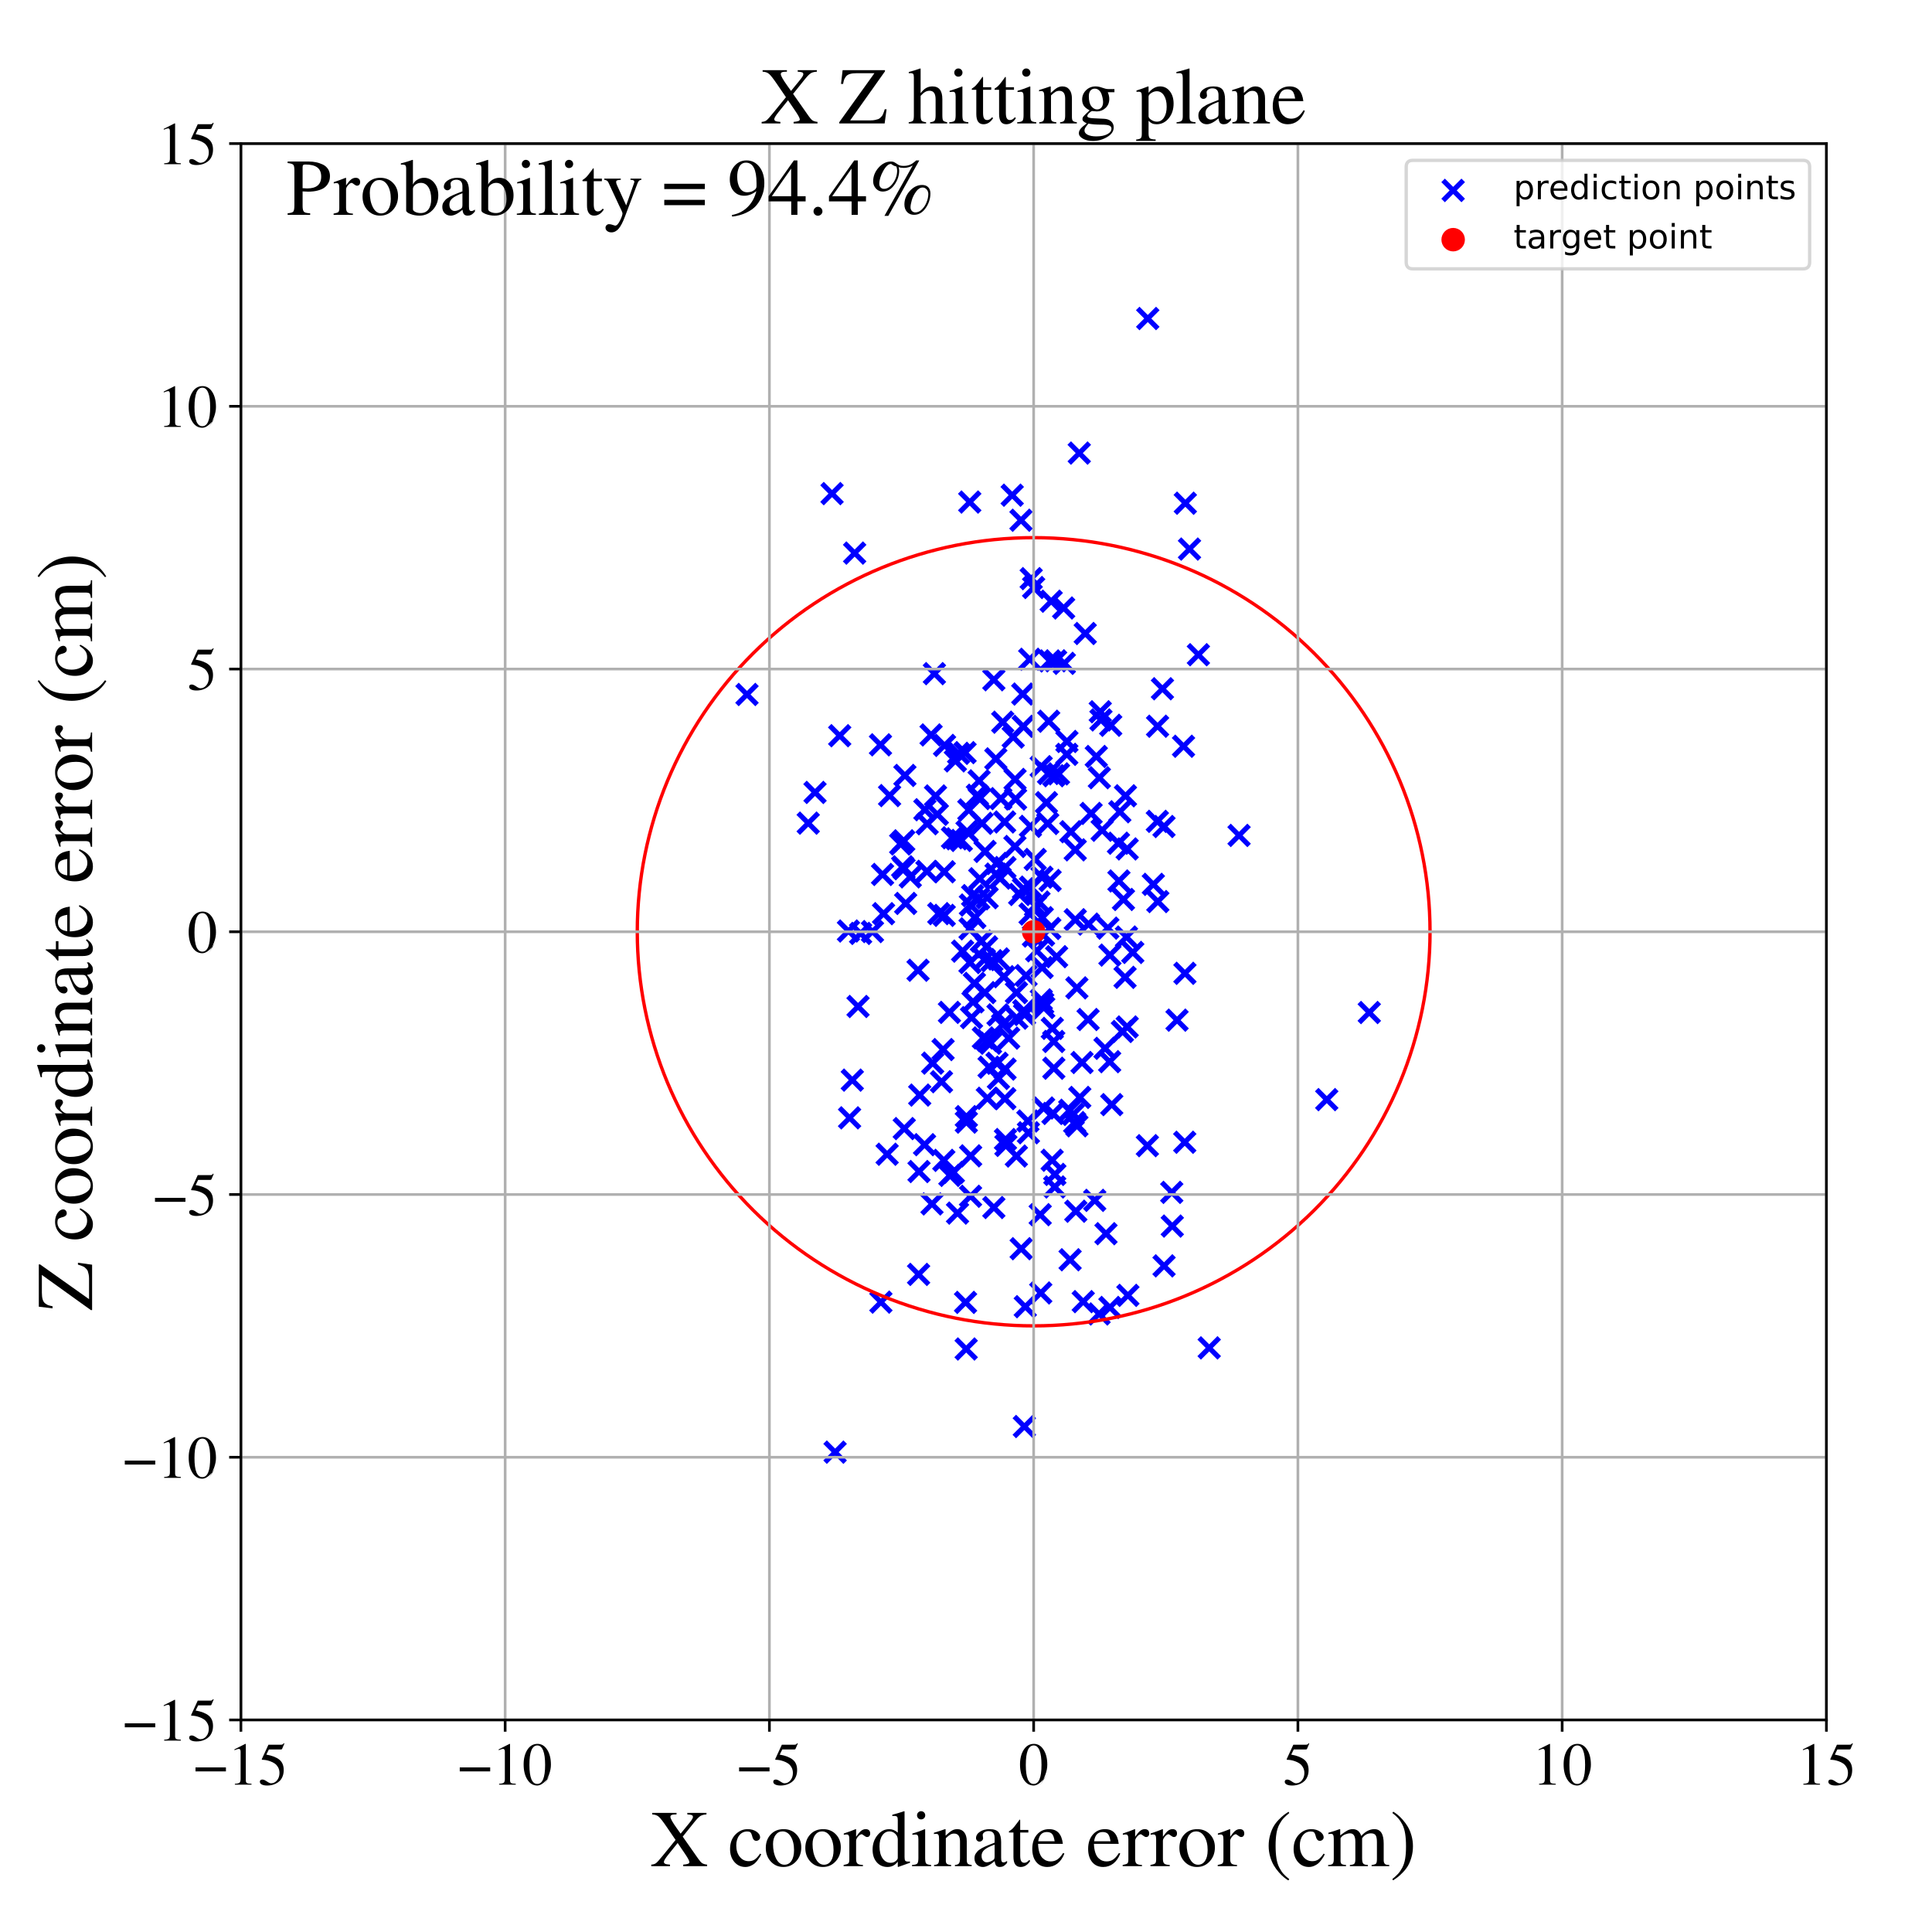 <?xml version="1.0" encoding="utf-8" standalone="no"?>
<!DOCTYPE svg PUBLIC "-//W3C//DTD SVG 1.1//EN"
  "http://www.w3.org/Graphics/SVG/1.1/DTD/svg11.dtd">
<!-- Created with matplotlib (https://matplotlib.org/) -->
<svg height="576pt" version="1.1" viewBox="0 0 576 576" width="576pt" xmlns="http://www.w3.org/2000/svg" xmlns:xlink="http://www.w3.org/1999/xlink">
 <defs>
  <style type="text/css">
*{stroke-linecap:butt;stroke-linejoin:round;}
  </style>
 </defs>
 <g id="figure_1">
  <g id="patch_1">
   <path d="M 0 576 
L 576 576 
L 576 0 
L 0 0 
z
" style="fill:#ffffff;"/>
  </g>
  <g id="axes_1">
   <g id="patch_2">
    <path d="M 71.822 512.784 
L 544.52 512.784 
L 544.52 42.802 
L 71.822 42.802 
z
" style="fill:#ffffff;"/>
   </g>
   <g id="PathCollection_1">
    <defs>
     <path d="M -3 3 
L 3 -3 
M -3 -3 
L 3 3 
" id="ma2025bd894" style="stroke:#0000ff;stroke-width:1.5;"/>
    </defs>
    <g clip-path="url(#p6513e679af)">
     <use style="fill:#0000ff;stroke:#0000ff;stroke-width:1.5;" x="295.73" xlink:href="#ma2025bd894" y="286.418"/>
     <use style="fill:#0000ff;stroke:#0000ff;stroke-width:1.5;" x="277.59" xlink:href="#ma2025bd894" y="219.109"/>
     <use style="fill:#0000ff;stroke:#0000ff;stroke-width:1.5;" x="298.378" xlink:href="#ma2025bd894" y="238.108"/>
     <use style="fill:#0000ff;stroke:#0000ff;stroke-width:1.5;" x="334.618" xlink:href="#ma2025bd894" y="307.521"/>
     <use style="fill:#0000ff;stroke:#0000ff;stroke-width:1.5;" x="299.643" xlink:href="#ma2025bd894" y="318.738"/>
     <use style="fill:#0000ff;stroke:#0000ff;stroke-width:1.5;" x="313.73" xlink:href="#ma2025bd894" y="306.593"/>
     <use style="fill:#0000ff;stroke:#0000ff;stroke-width:1.5;" x="330.289" xlink:href="#ma2025bd894" y="276.713"/>
     <use style="fill:#0000ff;stroke:#0000ff;stroke-width:1.5;" x="283.966" xlink:href="#ma2025bd894" y="249.765"/>
     <use style="fill:#0000ff;stroke:#0000ff;stroke-width:1.5;" x="312.985" xlink:href="#ma2025bd894" y="197.052"/>
     <use style="fill:#0000ff;stroke:#0000ff;stroke-width:1.5;" x="288.052" xlink:href="#ma2025bd894" y="402.186"/>
     <use style="fill:#0000ff;stroke:#0000ff;stroke-width:1.5;" x="306.611" xlink:href="#ma2025bd894" y="337.719"/>
     <use style="fill:#0000ff;stroke:#0000ff;stroke-width:1.5;" x="322.956" xlink:href="#ma2025bd894" y="388.066"/>
     <use style="fill:#0000ff;stroke:#0000ff;stroke-width:1.5;" x="333.449" xlink:href="#ma2025bd894" y="251.391"/>
     <use style="fill:#0000ff;stroke:#0000ff;stroke-width:1.5;" x="305.061" xlink:href="#ma2025bd894" y="216.549"/>
     <use style="fill:#0000ff;stroke:#0000ff;stroke-width:1.5;" x="294.301" xlink:href="#ma2025bd894" y="267.641"/>
     <use style="fill:#0000ff;stroke:#0000ff;stroke-width:1.5;" x="327.76" xlink:href="#ma2025bd894" y="231.867"/>
     <use style="fill:#0000ff;stroke:#0000ff;stroke-width:1.5;" x="349.501" xlink:href="#ma2025bd894" y="365.539"/>
     <use style="fill:#0000ff;stroke:#0000ff;stroke-width:1.5;" x="310.286" xlink:href="#ma2025bd894" y="385.481"/>
     <use style="fill:#0000ff;stroke:#0000ff;stroke-width:1.5;" x="353.269" xlink:href="#ma2025bd894" y="290.183"/>
     <use style="fill:#0000ff;stroke:#0000ff;stroke-width:1.5;" x="357.284" xlink:href="#ma2025bd894" y="195.195"/>
     <use style="fill:#0000ff;stroke:#0000ff;stroke-width:1.5;" x="287.866" xlink:href="#ma2025bd894" y="388.292"/>
     <use style="fill:#0000ff;stroke:#0000ff;stroke-width:1.5;" x="353.39" xlink:href="#ma2025bd894" y="150.027"/>
     <use style="fill:#0000ff;stroke:#0000ff;stroke-width:1.5;" x="305.395" xlink:href="#ma2025bd894" y="425.296"/>
     <use style="fill:#0000ff;stroke:#0000ff;stroke-width:1.5;" x="312.61" xlink:href="#ma2025bd894" y="230.61"/>
     <use style="fill:#0000ff;stroke:#0000ff;stroke-width:1.5;" x="276.421" xlink:href="#ma2025bd894" y="245.587"/>
     <use style="fill:#0000ff;stroke:#0000ff;stroke-width:1.5;" x="310.689" xlink:href="#ma2025bd894" y="288.461"/>
     <use style="fill:#0000ff;stroke:#0000ff;stroke-width:1.5;" x="289.119" xlink:href="#ma2025bd894" y="149.682"/>
     <use style="fill:#0000ff;stroke:#0000ff;stroke-width:1.5;" x="314.492" xlink:href="#ma2025bd894" y="350.132"/>
     <use style="fill:#0000ff;stroke:#0000ff;stroke-width:1.5;" x="306.998" xlink:href="#ma2025bd894" y="196.553"/>
     <use style="fill:#0000ff;stroke:#0000ff;stroke-width:1.5;" x="314.449" xlink:href="#ma2025bd894" y="353.875"/>
     <use style="fill:#0000ff;stroke:#0000ff;stroke-width:1.5;" x="317.108" xlink:href="#ma2025bd894" y="181.264"/>
     <use style="fill:#0000ff;stroke:#0000ff;stroke-width:1.5;" x="280.692" xlink:href="#ma2025bd894" y="322.502"/>
     <use style="fill:#0000ff;stroke:#0000ff;stroke-width:1.5;" x="345.191" xlink:href="#ma2025bd894" y="268.787"/>
     <use style="fill:#0000ff;stroke:#0000ff;stroke-width:1.5;" x="326.38" xlink:href="#ma2025bd894" y="357.869"/>
     <use style="fill:#0000ff;stroke:#0000ff;stroke-width:1.5;" x="345.051" xlink:href="#ma2025bd894" y="244.874"/>
     <use style="fill:#0000ff;stroke:#0000ff;stroke-width:1.5;" x="294.367" xlink:href="#ma2025bd894" y="327.434"/>
     <use style="fill:#0000ff;stroke:#0000ff;stroke-width:1.5;" x="408.235" xlink:href="#ma2025bd894" y="301.87"/>
     <use style="fill:#0000ff;stroke:#0000ff;stroke-width:1.5;" x="335.839" xlink:href="#ma2025bd894" y="279.365"/>
     <use style="fill:#0000ff;stroke:#0000ff;stroke-width:1.5;" x="281.167" xlink:href="#ma2025bd894" y="312.915"/>
     <use style="fill:#0000ff;stroke:#0000ff;stroke-width:1.5;" x="296.301" xlink:href="#ma2025bd894" y="202.661"/>
     <use style="fill:#0000ff;stroke:#0000ff;stroke-width:1.5;" x="275.74" xlink:href="#ma2025bd894" y="241.405"/>
     <use style="fill:#0000ff;stroke:#0000ff;stroke-width:1.5;" x="297.25" xlink:href="#ma2025bd894" y="316.994"/>
     <use style="fill:#0000ff;stroke:#0000ff;stroke-width:1.5;" x="254.801" xlink:href="#ma2025bd894" y="164.898"/>
     <use style="fill:#0000ff;stroke:#0000ff;stroke-width:1.5;" x="319.265" xlink:href="#ma2025bd894" y="247.97"/>
     <use style="fill:#0000ff;stroke:#0000ff;stroke-width:1.5;" x="312.656" xlink:href="#ma2025bd894" y="215.024"/>
     <use style="fill:#0000ff;stroke:#0000ff;stroke-width:1.5;" x="299.573" xlink:href="#ma2025bd894" y="327.548"/>
     <use style="fill:#0000ff;stroke:#0000ff;stroke-width:1.5;" x="305.903" xlink:href="#ma2025bd894" y="290.871"/>
     <use style="fill:#0000ff;stroke:#0000ff;stroke-width:1.5;" x="222.708" xlink:href="#ma2025bd894" y="207.048"/>
     <use style="fill:#0000ff;stroke:#0000ff;stroke-width:1.5;" x="322.592" xlink:href="#ma2025bd894" y="316.775"/>
     <use style="fill:#0000ff;stroke:#0000ff;stroke-width:1.5;" x="289.386" xlink:href="#ma2025bd894" y="344.599"/>
     <use style="fill:#0000ff;stroke:#0000ff;stroke-width:1.5;" x="278.578" xlink:href="#ma2025bd894" y="200.839"/>
     <use style="fill:#0000ff;stroke:#0000ff;stroke-width:1.5;" x="294.131" xlink:href="#ma2025bd894" y="282.297"/>
     <use style="fill:#0000ff;stroke:#0000ff;stroke-width:1.5;" x="310.123" xlink:href="#ma2025bd894" y="362.142"/>
     <use style="fill:#0000ff;stroke:#0000ff;stroke-width:1.5;" x="305.137" xlink:href="#ma2025bd894" y="264.974"/>
     <use style="fill:#0000ff;stroke:#0000ff;stroke-width:1.5;" x="297.641" xlink:href="#ma2025bd894" y="285.889"/>
     <use style="fill:#0000ff;stroke:#0000ff;stroke-width:1.5;" x="352.851" xlink:href="#ma2025bd894" y="222.489"/>
     <use style="fill:#0000ff;stroke:#0000ff;stroke-width:1.5;" x="346.566" xlink:href="#ma2025bd894" y="205.343"/>
     <use style="fill:#0000ff;stroke:#0000ff;stroke-width:1.5;" x="305.462" xlink:href="#ma2025bd894" y="302.454"/>
     <use style="fill:#0000ff;stroke:#0000ff;stroke-width:1.5;" x="269.786" xlink:href="#ma2025bd894" y="231.187"/>
     <use style="fill:#0000ff;stroke:#0000ff;stroke-width:1.5;" x="330.91" xlink:href="#ma2025bd894" y="284.747"/>
     <use style="fill:#0000ff;stroke:#0000ff;stroke-width:1.5;" x="297.667" xlink:href="#ma2025bd894" y="321.516"/>
     <use style="fill:#0000ff;stroke:#0000ff;stroke-width:1.5;" x="314.723" xlink:href="#ma2025bd894" y="197.015"/>
     <use style="fill:#0000ff;stroke:#0000ff;stroke-width:1.5;" x="271.39" xlink:href="#ma2025bd894" y="261.431"/>
     <use style="fill:#0000ff;stroke:#0000ff;stroke-width:1.5;" x="308.722" xlink:href="#ma2025bd894" y="270.126"/>
     <use style="fill:#0000ff;stroke:#0000ff;stroke-width:1.5;" x="255.814" xlink:href="#ma2025bd894" y="300.068"/>
     <use style="fill:#0000ff;stroke:#0000ff;stroke-width:1.5;" x="336.056" xlink:href="#ma2025bd894" y="253.1"/>
     <use style="fill:#0000ff;stroke:#0000ff;stroke-width:1.5;" x="320.403" xlink:href="#ma2025bd894" y="334.677"/>
     <use style="fill:#0000ff;stroke:#0000ff;stroke-width:1.5;" x="302.624" xlink:href="#ma2025bd894" y="232.376"/>
     <use style="fill:#0000ff;stroke:#0000ff;stroke-width:1.5;" x="242.988" xlink:href="#ma2025bd894" y="236.252"/>
     <use style="fill:#0000ff;stroke:#0000ff;stroke-width:1.5;" x="331.455" xlink:href="#ma2025bd894" y="329.328"/>
     <use style="fill:#0000ff;stroke:#0000ff;stroke-width:1.5;" x="360.511" xlink:href="#ma2025bd894" y="401.852"/>
     <use style="fill:#0000ff;stroke:#0000ff;stroke-width:1.5;" x="329.733" xlink:href="#ma2025bd894" y="367.81"/>
     <use style="fill:#0000ff;stroke:#0000ff;stroke-width:1.5;" x="295.303" xlink:href="#ma2025bd894" y="311.014"/>
     <use style="fill:#0000ff;stroke:#0000ff;stroke-width:1.5;" x="337.719" xlink:href="#ma2025bd894" y="283.957"/>
     <use style="fill:#0000ff;stroke:#0000ff;stroke-width:1.5;" x="293.481" xlink:href="#ma2025bd894" y="286.084"/>
     <use style="fill:#0000ff;stroke:#0000ff;stroke-width:1.5;" x="345.113" xlink:href="#ma2025bd894" y="216.516"/>
     <use style="fill:#0000ff;stroke:#0000ff;stroke-width:1.5;" x="314.182" xlink:href="#ma2025bd894" y="318.478"/>
     <use style="fill:#0000ff;stroke:#0000ff;stroke-width:1.5;" x="281.512" xlink:href="#ma2025bd894" y="259.91"/>
     <use style="fill:#0000ff;stroke:#0000ff;stroke-width:1.5;" x="285.472" xlink:href="#ma2025bd894" y="361.67"/>
     <use style="fill:#0000ff;stroke:#0000ff;stroke-width:1.5;" x="248.066" xlink:href="#ma2025bd894" y="147.161"/>
     <use style="fill:#0000ff;stroke:#0000ff;stroke-width:1.5;" x="319.037" xlink:href="#ma2025bd894" y="375.581"/>
     <use style="fill:#0000ff;stroke:#0000ff;stroke-width:1.5;" x="336.061" xlink:href="#ma2025bd894" y="306.176"/>
     <use style="fill:#0000ff;stroke:#0000ff;stroke-width:1.5;" x="302.07" xlink:href="#ma2025bd894" y="219.747"/>
     <use style="fill:#0000ff;stroke:#0000ff;stroke-width:1.5;" x="286.988" xlink:href="#ma2025bd894" y="283.569"/>
     <use style="fill:#0000ff;stroke:#0000ff;stroke-width:1.5;" x="269.594" xlink:href="#ma2025bd894" y="336.472"/>
     <use style="fill:#0000ff;stroke:#0000ff;stroke-width:1.5;" x="308.166" xlink:href="#ma2025bd894" y="175.159"/>
     <use style="fill:#0000ff;stroke:#0000ff;stroke-width:1.5;" x="299.522" xlink:href="#ma2025bd894" y="245.057"/>
     <use style="fill:#0000ff;stroke:#0000ff;stroke-width:1.5;" x="269.524" xlink:href="#ma2025bd894" y="258.993"/>
     <use style="fill:#0000ff;stroke:#0000ff;stroke-width:1.5;" x="313.927" xlink:href="#ma2025bd894" y="331.961"/>
     <use style="fill:#0000ff;stroke:#0000ff;stroke-width:1.5;" x="293.602" xlink:href="#ma2025bd894" y="295.936"/>
     <use style="fill:#0000ff;stroke:#0000ff;stroke-width:1.5;" x="313.393" xlink:href="#ma2025bd894" y="179.246"/>
     <use style="fill:#0000ff;stroke:#0000ff;stroke-width:1.5;" x="273.993" xlink:href="#ma2025bd894" y="349.281"/>
     <use style="fill:#0000ff;stroke:#0000ff;stroke-width:1.5;" x="308.639" xlink:href="#ma2025bd894" y="256.234"/>
     <use style="fill:#0000ff;stroke:#0000ff;stroke-width:1.5;" x="309.753" xlink:href="#ma2025bd894" y="268.926"/>
     <use style="fill:#0000ff;stroke:#0000ff;stroke-width:1.5;" x="350.916" xlink:href="#ma2025bd894" y="304.144"/>
     <use style="fill:#0000ff;stroke:#0000ff;stroke-width:1.5;" x="369.41" xlink:href="#ma2025bd894" y="249.069"/>
     <use style="fill:#0000ff;stroke:#0000ff;stroke-width:1.5;" x="296.298" xlink:href="#ma2025bd894" y="360.009"/>
     <use style="fill:#0000ff;stroke:#0000ff;stroke-width:1.5;" x="335.542" xlink:href="#ma2025bd894" y="237.251"/>
     <use style="fill:#0000ff;stroke:#0000ff;stroke-width:1.5;" x="318.93" xlink:href="#ma2025bd894" y="331.011"/>
     <use style="fill:#0000ff;stroke:#0000ff;stroke-width:1.5;" x="263.122" xlink:href="#ma2025bd894" y="260.706"/>
     <use style="fill:#0000ff;stroke:#0000ff;stroke-width:1.5;" x="294.355" xlink:href="#ma2025bd894" y="310.215"/>
     <use style="fill:#0000ff;stroke:#0000ff;stroke-width:1.5;" x="303.015" xlink:href="#ma2025bd894" y="344.657"/>
     <use style="fill:#0000ff;stroke:#0000ff;stroke-width:1.5;" x="269.438" xlink:href="#ma2025bd894" y="250.678"/>
     <use style="fill:#0000ff;stroke:#0000ff;stroke-width:1.5;" x="303.998" xlink:href="#ma2025bd894" y="266.676"/>
     <use style="fill:#0000ff;stroke:#0000ff;stroke-width:1.5;" x="288.847" xlink:href="#ma2025bd894" y="241.484"/>
     <use style="fill:#0000ff;stroke:#0000ff;stroke-width:1.5;" x="303.034" xlink:href="#ma2025bd894" y="295.935"/>
     <use style="fill:#0000ff;stroke:#0000ff;stroke-width:1.5;" x="299.29" xlink:href="#ma2025bd894" y="291.194"/>
     <use style="fill:#0000ff;stroke:#0000ff;stroke-width:1.5;" x="262.504" xlink:href="#ma2025bd894" y="222.059"/>
     <use style="fill:#0000ff;stroke:#0000ff;stroke-width:1.5;" x="299.898" xlink:href="#ma2025bd894" y="341.486"/>
     <use style="fill:#0000ff;stroke:#0000ff;stroke-width:1.5;" x="347.046" xlink:href="#ma2025bd894" y="377.403"/>
     <use style="fill:#0000ff;stroke:#0000ff;stroke-width:1.5;" x="286.604" xlink:href="#ma2025bd894" y="250.567"/>
     <use style="fill:#0000ff;stroke:#0000ff;stroke-width:1.5;" x="313.072" xlink:href="#ma2025bd894" y="262.507"/>
     <use style="fill:#0000ff;stroke:#0000ff;stroke-width:1.5;" x="328.028" xlink:href="#ma2025bd894" y="212.208"/>
     <use style="fill:#0000ff;stroke:#0000ff;stroke-width:1.5;" x="274.203" xlink:href="#ma2025bd894" y="326.483"/>
     <use style="fill:#0000ff;stroke:#0000ff;stroke-width:1.5;" x="334.944" xlink:href="#ma2025bd894" y="268.167"/>
     <use style="fill:#0000ff;stroke:#0000ff;stroke-width:1.5;" x="326.847" xlink:href="#ma2025bd894" y="225.534"/>
     <use style="fill:#0000ff;stroke:#0000ff;stroke-width:1.5;" x="265.217" xlink:href="#ma2025bd894" y="237.196"/>
     <use style="fill:#0000ff;stroke:#0000ff;stroke-width:1.5;" x="284.232" xlink:href="#ma2025bd894" y="349.529"/>
     <use style="fill:#0000ff;stroke:#0000ff;stroke-width:1.5;" x="294.882" xlink:href="#ma2025bd894" y="318.165"/>
     <use style="fill:#0000ff;stroke:#0000ff;stroke-width:1.5;" x="301.776" xlink:href="#ma2025bd894" y="147.638"/>
     <use style="fill:#0000ff;stroke:#0000ff;stroke-width:1.5;" x="293.684" xlink:href="#ma2025bd894" y="253.838"/>
     <use style="fill:#0000ff;stroke:#0000ff;stroke-width:1.5;" x="310.411" xlink:href="#ma2025bd894" y="228.572"/>
     <use style="fill:#0000ff;stroke:#0000ff;stroke-width:1.5;" x="296.891" xlink:href="#ma2025bd894" y="226.239"/>
     <use style="fill:#0000ff;stroke:#0000ff;stroke-width:1.5;" x="325.3" xlink:href="#ma2025bd894" y="242.51"/>
     <use style="fill:#0000ff;stroke:#0000ff;stroke-width:1.5;" x="275.637" xlink:href="#ma2025bd894" y="341.271"/>
     <use style="fill:#0000ff;stroke:#0000ff;stroke-width:1.5;" x="289.354" xlink:href="#ma2025bd894" y="356.656"/>
     <use style="fill:#0000ff;stroke:#0000ff;stroke-width:1.5;" x="305.678" xlink:href="#ma2025bd894" y="389.567"/>
     <use style="fill:#0000ff;stroke:#0000ff;stroke-width:1.5;" x="320.743" xlink:href="#ma2025bd894" y="361.112"/>
     <use style="fill:#0000ff;stroke:#0000ff;stroke-width:1.5;" x="395.553" xlink:href="#ma2025bd894" y="327.839"/>
     <use style="fill:#0000ff;stroke:#0000ff;stroke-width:1.5;" x="300.72" xlink:href="#ma2025bd894" y="309.505"/>
     <use style="fill:#0000ff;stroke:#0000ff;stroke-width:1.5;" x="290.628" xlink:href="#ma2025bd894" y="273.573"/>
     <use style="fill:#0000ff;stroke:#0000ff;stroke-width:1.5;" x="299.612" xlink:href="#ma2025bd894" y="258.65"/>
     <use style="fill:#0000ff;stroke:#0000ff;stroke-width:1.5;" x="323.55" xlink:href="#ma2025bd894" y="188.869"/>
     <use style="fill:#0000ff;stroke:#0000ff;stroke-width:1.5;" x="330.905" xlink:href="#ma2025bd894" y="389.797"/>
     <use style="fill:#0000ff;stroke:#0000ff;stroke-width:1.5;" x="333.857" xlink:href="#ma2025bd894" y="242.019"/>
     <use style="fill:#0000ff;stroke:#0000ff;stroke-width:1.5;" x="342.187" xlink:href="#ma2025bd894" y="94.96"/>
     <use style="fill:#0000ff;stroke:#0000ff;stroke-width:1.5;" x="268.525" xlink:href="#ma2025bd894" y="251.619"/>
     <use style="fill:#0000ff;stroke:#0000ff;stroke-width:1.5;" x="353.216" xlink:href="#ma2025bd894" y="340.549"/>
     <use style="fill:#0000ff;stroke:#0000ff;stroke-width:1.5;" x="329.445" xlink:href="#ma2025bd894" y="312.545"/>
     <use style="fill:#0000ff;stroke:#0000ff;stroke-width:1.5;" x="281.508" xlink:href="#ma2025bd894" y="272.905"/>
     <use style="fill:#0000ff;stroke:#0000ff;stroke-width:1.5;" x="248.975" xlink:href="#ma2025bd894" y="432.939"/>
     <use style="fill:#0000ff;stroke:#0000ff;stroke-width:1.5;" x="324.401" xlink:href="#ma2025bd894" y="303.952"/>
     <use style="fill:#0000ff;stroke:#0000ff;stroke-width:1.5;" x="324.52" xlink:href="#ma2025bd894" y="275.509"/>
     <use style="fill:#0000ff;stroke:#0000ff;stroke-width:1.5;" x="292.577" xlink:href="#ma2025bd894" y="280.575"/>
     <use style="fill:#0000ff;stroke:#0000ff;stroke-width:1.5;" x="283.192" xlink:href="#ma2025bd894" y="350.428"/>
     <use style="fill:#0000ff;stroke:#0000ff;stroke-width:1.5;" x="291.789" xlink:href="#ma2025bd894" y="267.957"/>
     <use style="fill:#0000ff;stroke:#0000ff;stroke-width:1.5;" x="291.909" xlink:href="#ma2025bd894" y="232.799"/>
     <use style="fill:#0000ff;stroke:#0000ff;stroke-width:1.5;" x="296.958" xlink:href="#ma2025bd894" y="260.598"/>
     <use style="fill:#0000ff;stroke:#0000ff;stroke-width:1.5;" x="264.488" xlink:href="#ma2025bd894" y="344.121"/>
     <use style="fill:#0000ff;stroke:#0000ff;stroke-width:1.5;" x="317.317" xlink:href="#ma2025bd894" y="197.767"/>
     <use style="fill:#0000ff;stroke:#0000ff;stroke-width:1.5;" x="279.452" xlink:href="#ma2025bd894" y="242.779"/>
     <use style="fill:#0000ff;stroke:#0000ff;stroke-width:1.5;" x="292.103" xlink:href="#ma2025bd894" y="261.996"/>
     <use style="fill:#0000ff;stroke:#0000ff;stroke-width:1.5;" x="281.603" xlink:href="#ma2025bd894" y="222.23"/>
     <use style="fill:#0000ff;stroke:#0000ff;stroke-width:1.5;" x="305.221" xlink:href="#ma2025bd894" y="301.334"/>
     <use style="fill:#0000ff;stroke:#0000ff;stroke-width:1.5;" x="287.722" xlink:href="#ma2025bd894" y="224.39"/>
     <use style="fill:#0000ff;stroke:#0000ff;stroke-width:1.5;" x="335.417" xlink:href="#ma2025bd894" y="291.384"/>
     <use style="fill:#0000ff;stroke:#0000ff;stroke-width:1.5;" x="260.115" xlink:href="#ma2025bd894" y="277.734"/>
     <use style="fill:#0000ff;stroke:#0000ff;stroke-width:1.5;" x="289.18" xlink:href="#ma2025bd894" y="286.981"/>
     <use style="fill:#0000ff;stroke:#0000ff;stroke-width:1.5;" x="349.344" xlink:href="#ma2025bd894" y="355.488"/>
     <use style="fill:#0000ff;stroke:#0000ff;stroke-width:1.5;" x="283.064" xlink:href="#ma2025bd894" y="301.83"/>
     <use style="fill:#0000ff;stroke:#0000ff;stroke-width:1.5;" x="276.353" xlink:href="#ma2025bd894" y="259.778"/>
     <use style="fill:#0000ff;stroke:#0000ff;stroke-width:1.5;" x="314.185" xlink:href="#ma2025bd894" y="231.274"/>
     <use style="fill:#0000ff;stroke:#0000ff;stroke-width:1.5;" x="310.449" xlink:href="#ma2025bd894" y="298.096"/>
     <use style="fill:#0000ff;stroke:#0000ff;stroke-width:1.5;" x="289.647" xlink:href="#ma2025bd894" y="303.396"/>
     <use style="fill:#0000ff;stroke:#0000ff;stroke-width:1.5;" x="307.204" xlink:href="#ma2025bd894" y="246.37"/>
     <use style="fill:#0000ff;stroke:#0000ff;stroke-width:1.5;" x="306.453" xlink:href="#ma2025bd894" y="334.208"/>
     <use style="fill:#0000ff;stroke:#0000ff;stroke-width:1.5;" x="314.16" xlink:href="#ma2025bd894" y="310.495"/>
     <use style="fill:#0000ff;stroke:#0000ff;stroke-width:1.5;" x="319.955" xlink:href="#ma2025bd894" y="332.234"/>
     <use style="fill:#0000ff;stroke:#0000ff;stroke-width:1.5;" x="342.077" xlink:href="#ma2025bd894" y="341.564"/>
     <use style="fill:#0000ff;stroke:#0000ff;stroke-width:1.5;" x="307.098" xlink:href="#ma2025bd894" y="272.497"/>
     <use style="fill:#0000ff;stroke:#0000ff;stroke-width:1.5;" x="281.387" xlink:href="#ma2025bd894" y="345.945"/>
     <use style="fill:#0000ff;stroke:#0000ff;stroke-width:1.5;" x="299.77" xlink:href="#ma2025bd894" y="339.738"/>
     <use style="fill:#0000ff;stroke:#0000ff;stroke-width:1.5;" x="302.778" xlink:href="#ma2025bd894" y="238.213"/>
     <use style="fill:#0000ff;stroke:#0000ff;stroke-width:1.5;" x="321.059" xlink:href="#ma2025bd894" y="294.523"/>
     <use style="fill:#0000ff;stroke:#0000ff;stroke-width:1.5;" x="311.176" xlink:href="#ma2025bd894" y="300.382"/>
     <use style="fill:#0000ff;stroke:#0000ff;stroke-width:1.5;" x="250.35" xlink:href="#ma2025bd894" y="219.339"/>
     <use style="fill:#0000ff;stroke:#0000ff;stroke-width:1.5;" x="336.264" xlink:href="#ma2025bd894" y="386.195"/>
     <use style="fill:#0000ff;stroke:#0000ff;stroke-width:1.5;" x="270.015" xlink:href="#ma2025bd894" y="269.346"/>
     <use style="fill:#0000ff;stroke:#0000ff;stroke-width:1.5;" x="277.863" xlink:href="#ma2025bd894" y="358.936"/>
     <use style="fill:#0000ff;stroke:#0000ff;stroke-width:1.5;" x="289.315" xlink:href="#ma2025bd894" y="269.824"/>
     <use style="fill:#0000ff;stroke:#0000ff;stroke-width:1.5;" x="354.633" xlink:href="#ma2025bd894" y="163.701"/>
     <use style="fill:#0000ff;stroke:#0000ff;stroke-width:1.5;" x="253.293" xlink:href="#ma2025bd894" y="333.269"/>
     <use style="fill:#0000ff;stroke:#0000ff;stroke-width:1.5;" x="279.885" xlink:href="#ma2025bd894" y="272.384"/>
     <use style="fill:#0000ff;stroke:#0000ff;stroke-width:1.5;" x="308.102" xlink:href="#ma2025bd894" y="279.072"/>
     <use style="fill:#0000ff;stroke:#0000ff;stroke-width:1.5;" x="321.065" xlink:href="#ma2025bd894" y="335.639"/>
     <use style="fill:#0000ff;stroke:#0000ff;stroke-width:1.5;" x="304.922" xlink:href="#ma2025bd894" y="206.923"/>
     <use style="fill:#0000ff;stroke:#0000ff;stroke-width:1.5;" x="310.867" xlink:href="#ma2025bd894" y="299.14"/>
     <use style="fill:#0000ff;stroke:#0000ff;stroke-width:1.5;" x="311.115" xlink:href="#ma2025bd894" y="278.776"/>
     <use style="fill:#0000ff;stroke:#0000ff;stroke-width:1.5;" x="285.2" xlink:href="#ma2025bd894" y="250.075"/>
     <use style="fill:#0000ff;stroke:#0000ff;stroke-width:1.5;" x="288.11" xlink:href="#ma2025bd894" y="332.908"/>
     <use style="fill:#0000ff;stroke:#0000ff;stroke-width:1.5;" x="347.029" xlink:href="#ma2025bd894" y="246.413"/>
     <use style="fill:#0000ff;stroke:#0000ff;stroke-width:1.5;" x="278.067" xlink:href="#ma2025bd894" y="316.954"/>
     <use style="fill:#0000ff;stroke:#0000ff;stroke-width:1.5;" x="313.679" xlink:href="#ma2025bd894" y="345.915"/>
     <use style="fill:#0000ff;stroke:#0000ff;stroke-width:1.5;" x="240.963" xlink:href="#ma2025bd894" y="245.407"/>
     <use style="fill:#0000ff;stroke:#0000ff;stroke-width:1.5;" x="321.767" xlink:href="#ma2025bd894" y="135.081"/>
     <use style="fill:#0000ff;stroke:#0000ff;stroke-width:1.5;" x="312.981" xlink:href="#ma2025bd894" y="276.813"/>
     <use style="fill:#0000ff;stroke:#0000ff;stroke-width:1.5;" x="320.574" xlink:href="#ma2025bd894" y="274.201"/>
     <use style="fill:#0000ff;stroke:#0000ff;stroke-width:1.5;" x="307.441" xlink:href="#ma2025bd894" y="172.514"/>
     <use style="fill:#0000ff;stroke:#0000ff;stroke-width:1.5;" x="278.913" xlink:href="#ma2025bd894" y="237.3"/>
     <use style="fill:#0000ff;stroke:#0000ff;stroke-width:1.5;" x="289.978" xlink:href="#ma2025bd894" y="267.014"/>
     <use style="fill:#0000ff;stroke:#0000ff;stroke-width:1.5;" x="252.954" xlink:href="#ma2025bd894" y="277.57"/>
     <use style="fill:#0000ff;stroke:#0000ff;stroke-width:1.5;" x="262.625" xlink:href="#ma2025bd894" y="388.211"/>
     <use style="fill:#0000ff;stroke:#0000ff;stroke-width:1.5;" x="315.016" xlink:href="#ma2025bd894" y="285.22"/>
     <use style="fill:#0000ff;stroke:#0000ff;stroke-width:1.5;" x="304.45" xlink:href="#ma2025bd894" y="372.284"/>
     <use style="fill:#0000ff;stroke:#0000ff;stroke-width:1.5;" x="302.58" xlink:href="#ma2025bd894" y="252.368"/>
     <use style="fill:#0000ff;stroke:#0000ff;stroke-width:1.5;" x="298.921" xlink:href="#ma2025bd894" y="305.466"/>
     <use style="fill:#0000ff;stroke:#0000ff;stroke-width:1.5;" x="256.581" xlink:href="#ma2025bd894" y="278.288"/>
     <use style="fill:#0000ff;stroke:#0000ff;stroke-width:1.5;" x="307.217" xlink:href="#ma2025bd894" y="264.485"/>
     <use style="fill:#0000ff;stroke:#0000ff;stroke-width:1.5;" x="318.051" xlink:href="#ma2025bd894" y="224.897"/>
     <use style="fill:#0000ff;stroke:#0000ff;stroke-width:1.5;" x="297.539" xlink:href="#ma2025bd894" y="302.564"/>
     <use style="fill:#0000ff;stroke:#0000ff;stroke-width:1.5;" x="269.118" xlink:href="#ma2025bd894" y="258.416"/>
     <use style="fill:#0000ff;stroke:#0000ff;stroke-width:1.5;" x="321.92" xlink:href="#ma2025bd894" y="327.181"/>
     <use style="fill:#0000ff;stroke:#0000ff;stroke-width:1.5;" x="289.213" xlink:href="#ma2025bd894" y="276.914"/>
     <use style="fill:#0000ff;stroke:#0000ff;stroke-width:1.5;" x="297.135" xlink:href="#ma2025bd894" y="257.424"/>
     <use style="fill:#0000ff;stroke:#0000ff;stroke-width:1.5;" x="328.587" xlink:href="#ma2025bd894" y="247.531"/>
     <use style="fill:#0000ff;stroke:#0000ff;stroke-width:1.5;" x="293.174" xlink:href="#ma2025bd894" y="309.438"/>
     <use style="fill:#0000ff;stroke:#0000ff;stroke-width:1.5;" x="298.175" xlink:href="#ma2025bd894" y="261.81"/>
     <use style="fill:#0000ff;stroke:#0000ff;stroke-width:1.5;" x="304.393" xlink:href="#ma2025bd894" y="155.1"/>
     <use style="fill:#0000ff;stroke:#0000ff;stroke-width:1.5;" x="311.143" xlink:href="#ma2025bd894" y="330.334"/>
     <use style="fill:#0000ff;stroke:#0000ff;stroke-width:1.5;" x="312.368" xlink:href="#ma2025bd894" y="245.514"/>
     <use style="fill:#0000ff;stroke:#0000ff;stroke-width:1.5;" x="310.742" xlink:href="#ma2025bd894" y="273.593"/>
     <use style="fill:#0000ff;stroke:#0000ff;stroke-width:1.5;" x="328.234" xlink:href="#ma2025bd894" y="214.639"/>
     <use style="fill:#0000ff;stroke:#0000ff;stroke-width:1.5;" x="298.953" xlink:href="#ma2025bd894" y="215.312"/>
     <use style="fill:#0000ff;stroke:#0000ff;stroke-width:1.5;" x="290.505" xlink:href="#ma2025bd894" y="293.178"/>
     <use style="fill:#0000ff;stroke:#0000ff;stroke-width:1.5;" x="309.069" xlink:href="#ma2025bd894" y="283.46"/>
     <use style="fill:#0000ff;stroke:#0000ff;stroke-width:1.5;" x="291.405" xlink:href="#ma2025bd894" y="237.091"/>
     <use style="fill:#0000ff;stroke:#0000ff;stroke-width:1.5;" x="273.706" xlink:href="#ma2025bd894" y="289.264"/>
     <use style="fill:#0000ff;stroke:#0000ff;stroke-width:1.5;" x="263.419" xlink:href="#ma2025bd894" y="272.398"/>
     <use style="fill:#0000ff;stroke:#0000ff;stroke-width:1.5;" x="331.148" xlink:href="#ma2025bd894" y="216.233"/>
     <use style="fill:#0000ff;stroke:#0000ff;stroke-width:1.5;" x="311.975" xlink:href="#ma2025bd894" y="239.299"/>
     <use style="fill:#0000ff;stroke:#0000ff;stroke-width:1.5;" x="285.797" xlink:href="#ma2025bd894" y="224.595"/>
     <use style="fill:#0000ff;stroke:#0000ff;stroke-width:1.5;" x="288.101" xlink:href="#ma2025bd894" y="334.547"/>
     <use style="fill:#0000ff;stroke:#0000ff;stroke-width:1.5;" x="290.091" xlink:href="#ma2025bd894" y="298.688"/>
     <use style="fill:#0000ff;stroke:#0000ff;stroke-width:1.5;" x="318.088" xlink:href="#ma2025bd894" y="221.059"/>
     <use style="fill:#0000ff;stroke:#0000ff;stroke-width:1.5;" x="333.593" xlink:href="#ma2025bd894" y="262.649"/>
     <use style="fill:#0000ff;stroke:#0000ff;stroke-width:1.5;" x="288.307" xlink:href="#ma2025bd894" y="247.933"/>
     <use style="fill:#0000ff;stroke:#0000ff;stroke-width:1.5;" x="273.864" xlink:href="#ma2025bd894" y="379.945"/>
     <use style="fill:#0000ff;stroke:#0000ff;stroke-width:1.5;" x="315.583" xlink:href="#ma2025bd894" y="230.72"/>
     <use style="fill:#0000ff;stroke:#0000ff;stroke-width:1.5;" x="310.645" xlink:href="#ma2025bd894" y="261.534"/>
     <use style="fill:#0000ff;stroke:#0000ff;stroke-width:1.5;" x="284.829" xlink:href="#ma2025bd894" y="226.845"/>
     <use style="fill:#0000ff;stroke:#0000ff;stroke-width:1.5;" x="254.105" xlink:href="#ma2025bd894" y="322.024"/>
     <use style="fill:#0000ff;stroke:#0000ff;stroke-width:1.5;" x="320.568" xlink:href="#ma2025bd894" y="253.369"/>
     <use style="fill:#0000ff;stroke:#0000ff;stroke-width:1.5;" x="292.77" xlink:href="#ma2025bd894" y="245.453"/>
     <use style="fill:#0000ff;stroke:#0000ff;stroke-width:1.5;" x="343.854" xlink:href="#ma2025bd894" y="263.66"/>
     <use style="fill:#0000ff;stroke:#0000ff;stroke-width:1.5;" x="327.664" xlink:href="#ma2025bd894" y="391.74"/>
     <use style="fill:#0000ff;stroke:#0000ff;stroke-width:1.5;" x="292.011" xlink:href="#ma2025bd894" y="238.091"/>
     <use style="fill:#0000ff;stroke:#0000ff;stroke-width:1.5;" x="330.83" xlink:href="#ma2025bd894" y="316.529"/>
     <use style="fill:#0000ff;stroke:#0000ff;stroke-width:1.5;" x="303.15" xlink:href="#ma2025bd894" y="303.548"/>
    </g>
   </g>
   <g id="PathCollection_2">
    <defs>
     <path d="M 0 3 
C 0.796 3 1.559 2.684 2.121 2.121 
C 2.684 1.559 3 0.796 3 0 
C 3 -0.796 2.684 -1.559 2.121 -2.121 
C 1.559 -2.684 0.796 -3 0 -3 
C -0.796 -3 -1.559 -2.684 -2.121 -2.121 
C -2.684 -1.559 -3 -0.796 -3 0 
C -3 0.796 -2.684 1.559 -2.121 2.121 
C -1.559 2.684 -0.796 3 0 3 
z
" id="m3f6124ce3c" style="stroke:#ff0000;"/>
    </defs>
    <g clip-path="url(#p6513e679af)">
     <use style="fill:#ff0000;stroke:#ff0000;" x="308.171" xlink:href="#m3f6124ce3c" y="277.793"/>
    </g>
   </g>
   <g id="patch_3">
    <path clip-path="url(#p6513e679af)" d="M 308.171 395.288 
C 339.511 395.288 369.572 382.908 391.733 360.875 
C 413.894 338.841 426.346 308.953 426.346 277.793 
C 426.346 246.633 413.894 216.745 391.733 194.711 
C 369.572 172.677 339.511 160.297 308.171 160.297 
C 276.831 160.297 246.77 172.677 224.609 194.711 
C 202.448 216.745 189.997 246.633 189.997 277.793 
C 189.997 308.953 202.448 338.841 224.609 360.875 
C 246.77 382.908 276.831 395.288 308.171 395.288 
z
" style="fill:none;stroke:#ff0000;stroke-linejoin:miter;"/>
   </g>
   <g id="matplotlib.axis_1">
    <g id="xtick_1">
     <g id="line2d_1">
      <path clip-path="url(#p6513e679af)" d="M 71.822 512.784 
L 71.822 42.802 
" style="fill:none;stroke:#b0b0b0;stroke-linecap:square;stroke-width:0.8;"/>
     </g>
     <g id="line2d_2">
      <defs>
       <path d="M 0 0 
L 0 3.5 
" id="mfaf10c0012" style="stroke:#000000;stroke-width:0.8;"/>
      </defs>
      <g>
       <use style="stroke:#000000;stroke-width:0.8;" x="71.822" xlink:href="#mfaf10c0012" y="512.784"/>
      </g>
     </g>
     <g id="text_1">
      <!-- −15 -->
      <defs>
       <path d="M 3 22 
L 3 28.594 
L 53.406 28.594 
L 53.406 22 
z
" id="FreeSerif-8722"/>
       <path d="M 18.297 59.297 
Q 16.5 59.297 11.094 57.094 
L 11.094 58.5 
L 29.094 67.594 
L 29.906 67.406 
L 29.906 7.406 
Q 29.906 3.797 31.703 2.688 
Q 33.5 1.594 39.406 1.5 
L 39.406 0 
L 11.797 0 
L 11.797 1.5 
Q 17.406 1.703 19.344 3.141 
Q 21.297 4.594 21.297 9.297 
L 21.297 54.594 
Q 21.297 59.297 18.297 59.297 
z
" id="FreeSerif-49"/>
       <path d="M 35.703 19.406 
Q 35.703 24.703 33.344 28.797 
Q 31 32.906 27.641 35.156 
Q 24.297 37.406 20.141 38.844 
Q 16 40.297 12.953 40.75 
Q 9.906 41.203 7.594 41.203 
Q 6.406 41.203 6.406 42 
Q 6.406 42.297 6.5 42.5 
L 17.406 66.203 
L 38.297 66.203 
Q 39.906 66.203 40.844 66.703 
Q 41.797 67.203 42.906 68.797 
L 43.797 68.094 
L 40 59.203 
Q 39.594 58.297 37.703 58.297 
L 18.094 58.297 
L 13.906 49.797 
Q 28.5 47.203 35.594 41.344 
Q 42.703 35.5 42.703 24.203 
Q 42.703 18.297 40.844 13.688 
Q 39 9.094 36.141 6.297 
Q 33.297 3.5 29.547 1.703 
Q 25.797 -0.094 22.344 -0.75 
Q 18.906 -1.406 15.406 -1.406 
Q 9.797 -1.406 6.5 0.25 
Q 3.203 1.906 3.203 4.797 
Q 3.203 8.5 7.5 8.5 
Q 10.297 8.5 14.75 5.391 
Q 19.203 2.297 21.797 2.297 
Q 27.703 2.297 31.703 7.25 
Q 35.703 12.203 35.703 19.406 
z
" id="FreeSerif-53"/>
      </defs>
      <g transform="translate(57.746 532.077)scale(0.18 -0.18)">
       <use xlink:href="#FreeSerif-8722"/>
       <use x="56.4" xlink:href="#FreeSerif-49"/>
       <use x="106.4" xlink:href="#FreeSerif-53"/>
      </g>
     </g>
    </g>
    <g id="xtick_2">
     <g id="line2d_3">
      <path clip-path="url(#p6513e679af)" d="M 150.605 512.784 
L 150.605 42.802 
" style="fill:none;stroke:#b0b0b0;stroke-linecap:square;stroke-width:0.8;"/>
     </g>
     <g id="line2d_4">
      <g>
       <use style="stroke:#000000;stroke-width:0.8;" x="150.605" xlink:href="#mfaf10c0012" y="512.784"/>
      </g>
     </g>
     <g id="text_2">
      <!-- −10 -->
      <defs>
       <path d="M 47.594 17.797 
Q 35.203 -1.406 25 -1.406 
Q 14.797 -1.406 8.594 8.391 
Q 2.406 18.203 2.406 33.594 
Q 2.406 48.094 8.594 57.844 
Q 14.797 67.594 25.406 67.594 
Q 35.203 67.594 41.391 58 
Q 47.594 48.406 47.594 33 
Q 47.594 17.797 35.203 -1.406 
z
M 25.094 65 
Q 12 65 12 32.703 
Q 12 1.203 25 1.203 
Q 38 1.203 38 32.797 
Q 38 48.5 34.703 56.75 
Q 31.406 65 25.094 65 
z
" id="FreeSerif-48"/>
      </defs>
      <g transform="translate(136.529 532.077)scale(0.18 -0.18)">
       <use xlink:href="#FreeSerif-8722"/>
       <use x="56.4" xlink:href="#FreeSerif-49"/>
       <use x="106.4" xlink:href="#FreeSerif-48"/>
      </g>
     </g>
    </g>
    <g id="xtick_3">
     <g id="line2d_5">
      <path clip-path="url(#p6513e679af)" d="M 229.388 512.784 
L 229.388 42.802 
" style="fill:none;stroke:#b0b0b0;stroke-linecap:square;stroke-width:0.8;"/>
     </g>
     <g id="line2d_6">
      <g>
       <use style="stroke:#000000;stroke-width:0.8;" x="229.388" xlink:href="#mfaf10c0012" y="512.784"/>
      </g>
     </g>
     <g id="text_3">
      <!-- −5 -->
      <g transform="translate(219.812 532.077)scale(0.18 -0.18)">
       <use xlink:href="#FreeSerif-8722"/>
       <use x="56.4" xlink:href="#FreeSerif-53"/>
      </g>
     </g>
    </g>
    <g id="xtick_4">
     <g id="line2d_7">
      <path clip-path="url(#p6513e679af)" d="M 308.171 512.784 
L 308.171 42.802 
" style="fill:none;stroke:#b0b0b0;stroke-linecap:square;stroke-width:0.8;"/>
     </g>
     <g id="line2d_8">
      <g>
       <use style="stroke:#000000;stroke-width:0.8;" x="308.171" xlink:href="#mfaf10c0012" y="512.784"/>
      </g>
     </g>
     <g id="text_4">
      <!-- 0 -->
      <g transform="translate(303.671 532.077)scale(0.18 -0.18)">
       <use xlink:href="#FreeSerif-48"/>
      </g>
     </g>
    </g>
    <g id="xtick_5">
     <g id="line2d_9">
      <path clip-path="url(#p6513e679af)" d="M 386.954 512.784 
L 386.954 42.802 
" style="fill:none;stroke:#b0b0b0;stroke-linecap:square;stroke-width:0.8;"/>
     </g>
     <g id="line2d_10">
      <g>
       <use style="stroke:#000000;stroke-width:0.8;" x="386.954" xlink:href="#mfaf10c0012" y="512.784"/>
      </g>
     </g>
     <g id="text_5">
      <!-- 5 -->
      <g transform="translate(382.454 532.077)scale(0.18 -0.18)">
       <use xlink:href="#FreeSerif-53"/>
      </g>
     </g>
    </g>
    <g id="xtick_6">
     <g id="line2d_11">
      <path clip-path="url(#p6513e679af)" d="M 465.737 512.784 
L 465.737 42.802 
" style="fill:none;stroke:#b0b0b0;stroke-linecap:square;stroke-width:0.8;"/>
     </g>
     <g id="line2d_12">
      <g>
       <use style="stroke:#000000;stroke-width:0.8;" x="465.737" xlink:href="#mfaf10c0012" y="512.784"/>
      </g>
     </g>
     <g id="text_6">
      <!-- 10 -->
      <g transform="translate(456.737 532.077)scale(0.18 -0.18)">
       <use xlink:href="#FreeSerif-49"/>
       <use x="50" xlink:href="#FreeSerif-48"/>
      </g>
     </g>
    </g>
    <g id="xtick_7">
     <g id="line2d_13">
      <path clip-path="url(#p6513e679af)" d="M 544.52 512.784 
L 544.52 42.802 
" style="fill:none;stroke:#b0b0b0;stroke-linecap:square;stroke-width:0.8;"/>
     </g>
     <g id="line2d_14">
      <g>
       <use style="stroke:#000000;stroke-width:0.8;" x="544.52" xlink:href="#mfaf10c0012" y="512.784"/>
      </g>
     </g>
     <g id="text_7">
      <!-- 15 -->
      <g transform="translate(535.52 532.077)scale(0.18 -0.18)">
       <use xlink:href="#FreeSerif-49"/>
       <use x="50" xlink:href="#FreeSerif-53"/>
      </g>
     </g>
    </g>
    <g id="text_8">
     <!-- X coordinate error (cm) -->
     <defs>
      <path d="M 69.594 66.203 
L 69.594 64.297 
Q 64.703 64 62.047 62.344 
Q 59.406 60.703 54.703 54.906 
L 40.094 36.703 
L 59.297 9.297 
Q 62.297 5 64.297 3.703 
Q 66.297 2.406 70.406 1.906 
L 70.406 0 
L 40.703 0 
L 40.703 1.906 
Q 44.797 2.297 46.594 2.938 
Q 48.406 3.594 48.406 5 
Q 48.406 7.203 43.297 14.797 
L 33.797 28.797 
L 21.906 14 
Q 16.703 7.5 16.703 5.406 
Q 16.703 3.703 18.297 2.953 
Q 19.906 2.203 24.297 1.906 
L 24.297 0 
L 1 0 
L 1 1.906 
Q 4.906 2.203 7 3.797 
Q 9.094 5.406 15.5 13.297 
L 31.203 32.594 
L 20.297 48.594 
Q 13.297 58.906 10.25 61.5 
Q 7.203 64.094 2.203 64.297 
L 2.203 66.203 
L 32.406 66.203 
L 32.406 64.297 
L 29.594 64.203 
Q 24.797 64.094 24.797 61.297 
Q 24.797 58.094 33.297 46.297 
L 37.5 40.406 
L 48.797 54.203 
Q 52.797 59.203 52.797 61.094 
Q 52.797 62.797 51.344 63.438 
Q 49.906 64.094 45.797 64.297 
L 45.797 66.203 
z
" id="FreeSerif-88"/>
      <path id="FreeSerif-32"/>
      <path d="M 2.5 21.297 
Q 2.5 32.406 9.047 39.203 
Q 15.594 46 24.406 46 
Q 30.703 46 35.25 42.953 
Q 39.797 39.906 39.797 35.703 
Q 39.797 34 38.391 32.75 
Q 37 31.5 35 31.5 
Q 31.594 31.5 30.297 36.094 
L 29.703 38.297 
Q 28.906 41.094 27.703 42.094 
Q 26.5 43.094 23.797 43.094 
Q 17.703 43.094 13.953 38.25 
Q 10.203 33.406 10.203 25.703 
Q 10.203 17.094 14.547 11.641 
Q 18.906 6.203 25.703 6.203 
Q 30 6.203 33.094 8.25 
Q 36.203 10.297 39.797 15.594 
L 41.203 14.703 
Q 40.203 12.703 39.453 11.391 
Q 38.703 10.094 36.75 7.5 
Q 34.797 4.906 32.891 3.297 
Q 31 1.703 27.891 0.344 
Q 24.797 -1 21.5 -1 
Q 13.203 -1 7.844 5.25 
Q 2.5 11.5 2.5 21.297 
z
" id="FreeSerif-99"/>
      <path d="M 24.594 46 
Q 34.203 46 40.391 39.594 
Q 46.594 33.203 46.594 23.406 
Q 46.594 13 40.188 6 
Q 33.797 -1 24.391 -1 
Q 15 -1 8.75 5.75 
Q 2.5 12.5 2.5 22.594 
Q 2.5 32.906 8.641 39.453 
Q 14.797 46 24.594 46 
z
M 11.5 27.5 
Q 11.5 16.797 15.391 9.297 
Q 19.297 1.797 25.594 1.797 
Q 31.203 1.797 34.391 6.594 
Q 37.594 11.406 37.594 19.906 
Q 37.594 30.203 33.594 36.703 
Q 29.594 43.203 23.297 43.203 
Q 18 43.203 14.75 38.891 
Q 11.5 34.594 11.5 27.5 
z
" id="FreeSerif-111"/>
      <path d="M 30.094 36.203 
Q 28.594 36.203 26.391 37.953 
Q 24.203 39.703 23.5 39.703 
Q 21.5 39.703 19 36.797 
Q 16.5 33.906 16.5 31.5 
L 16.5 9 
Q 16.5 4.703 18.203 3.203 
Q 19.906 1.703 25 1.5 
L 25 0 
L 1 0 
L 1 1.5 
Q 5.797 2.406 6.938 3.5 
Q 8.094 4.594 8.094 8.406 
L 8.094 33.406 
Q 8.094 36.703 7.344 38.047 
Q 6.594 39.406 4.703 39.406 
Q 3.094 39.406 1.203 39 
L 1.203 40.594 
Q 9.203 43.203 16 46 
L 16.5 45.797 
L 16.5 36.594 
Q 20.203 41.906 22.797 43.953 
Q 25.406 46 28.5 46 
Q 31.094 46 32.547 44.594 
Q 34 43.203 34 40.703 
Q 34 38.594 32.953 37.391 
Q 31.906 36.203 30.094 36.203 
z
" id="FreeSerif-114"/>
      <path d="M 34.203 -1 
L 33.797 -0.703 
L 33.797 5.703 
Q 29 -1 21 -1 
Q 12.703 -1 7.594 4.953 
Q 2.5 10.906 2.5 20.5 
Q 2.5 31.094 8.594 38.547 
Q 14.703 46 23.297 46 
Q 28.703 46 33.797 41.703 
L 33.797 57.297 
Q 33.797 60.406 32.891 61.406 
Q 32 62.406 29.203 62.406 
Q 27.797 62.406 27 62.297 
L 27 63.906 
Q 36.094 66.297 41.703 68.297 
L 42.203 68.094 
L 42.203 11.406 
Q 42.203 7.906 43.047 6.797 
Q 43.906 5.703 46.594 5.703 
Q 47.094 5.703 48.906 5.797 
L 48.906 4.203 
z
M 24.906 4.203 
Q 28.703 4.203 31.25 6.344 
Q 33.797 8.5 33.797 10.203 
L 33.797 33.203 
Q 33.797 37.203 30.688 40.203 
Q 27.594 43.203 23.594 43.203 
Q 17.906 43.203 14.5 38.094 
Q 11.094 33 11.094 24.5 
Q 11.094 15.297 14.891 9.75 
Q 18.703 4.203 24.906 4.203 
z
" id="FreeSerif-100"/>
      <path d="M 6.203 39.297 
Q 4 39.297 2 39 
L 2 40.5 
Q 9 42.5 17.5 46 
L 17.906 45.703 
L 17.906 10.203 
Q 17.906 4.797 19.156 3.344 
Q 20.406 1.906 25.297 1.5 
L 25.297 0 
L 1.594 0 
L 1.594 1.5 
Q 6.797 1.797 8.141 3.297 
Q 9.5 4.797 9.5 10.203 
L 9.5 33.406 
Q 9.5 36.703 8.75 38 
Q 8 39.297 6.203 39.297 
z
M 12.797 68.297 
Q 15 68.297 16.5 66.797 
Q 18 65.297 18 63.203 
Q 18 61 16.5 59.547 
Q 15 58.094 12.797 58.094 
Q 10.703 58.094 9.25 59.594 
Q 7.797 61.094 7.797 63.188 
Q 7.797 65.297 9.297 66.797 
Q 10.797 68.297 12.797 68.297 
z
" id="FreeSerif-105"/>
      <path d="M 1 39.797 
L 1 41.5 
Q 8.406 43.703 14.797 46 
L 15.5 45.797 
L 15.5 37.906 
Q 20.594 42.703 23.547 44.344 
Q 26.5 46 30 46 
Q 35.5 46 38.641 42.047 
Q 41.797 38.094 41.797 31 
L 41.797 8.094 
Q 41.797 4.406 43 3.156 
Q 44.203 1.906 47.906 1.5 
L 47.906 0 
L 27.094 0 
L 27.094 1.5 
Q 30.906 1.797 32.156 3.5 
Q 33.406 5.203 33.406 9.906 
L 33.406 30.797 
Q 33.406 40.5 26.094 40.5 
Q 23.594 40.5 21.5 39.344 
Q 19.406 38.203 15.797 34.797 
L 15.797 6.703 
Q 15.797 4 17.188 2.891 
Q 18.594 1.797 22.406 1.5 
L 22.406 0 
L 1.203 0 
L 1.203 1.5 
Q 5 1.797 6.203 3.25 
Q 7.406 4.703 7.406 9 
L 7.406 33.797 
Q 7.406 37.5 6.594 38.844 
Q 5.797 40.203 3.703 40.203 
Q 1.797 40.203 1 39.797 
z
" id="FreeSerif-110"/>
      <path d="M 2.5 9.703 
Q 2.5 11.5 2.891 13.047 
Q 3.297 14.594 4.297 15.938 
Q 5.297 17.297 6.188 18.391 
Q 7.094 19.5 8.891 20.641 
Q 10.703 21.797 11.891 22.547 
Q 13.094 23.297 15.547 24.344 
Q 18 25.406 19.297 25.953 
Q 20.594 26.5 23.391 27.594 
Q 26.203 28.703 27.5 29.203 
L 27.5 35.297 
Q 27.5 43.594 19.906 43.594 
Q 16.906 43.594 14.797 42.141 
Q 12.703 40.703 12.703 38.703 
Q 12.703 37.906 12.953 36.5 
Q 13.203 35.094 13.203 34.703 
Q 13.203 33 11.844 31.75 
Q 10.5 30.5 8.703 30.5 
Q 7 30.5 5.703 31.797 
Q 4.406 33.094 4.406 34.797 
Q 4.406 39.5 9.25 42.75 
Q 14.094 46 21.203 46 
Q 29.406 46 32.5 42.047 
Q 35.594 38.094 35.594 30 
L 35.594 10.5 
Q 35.594 7.203 36.25 5.953 
Q 36.906 4.703 38.594 4.703 
Q 40.703 4.703 43 6.594 
L 43 4 
Q 40.406 1.094 38.453 0.047 
Q 36.5 -1 34 -1 
Q 30.906 -1 29.453 0.703 
Q 28 2.406 27.594 6.297 
Q 19 -1 13 -1 
Q 8.406 -1 5.453 2 
Q 2.5 5 2.5 9.703 
z
M 27.5 12.297 
L 27.5 26.797 
Q 18.5 23.5 14.891 20.391 
Q 11.297 17.297 11.297 12.906 
Q 11.297 8.797 13.297 6.797 
Q 15.297 4.797 17.594 4.797 
Q 21 4.797 24.906 7.094 
Q 26.5 8 27 9 
Q 27.5 10 27.5 12.297 
z
" id="FreeSerif-97"/>
      <path d="M 25.906 45 
L 25.906 41.797 
L 15.797 41.797 
L 15.797 13.203 
Q 15.797 8.5 17 6.344 
Q 18.203 4.203 21 4.203 
Q 24.094 4.203 27 7.703 
L 28.297 6.594 
Q 23.5 -1 16.297 -1 
Q 7.406 -1 7.406 11.703 
L 7.406 41.797 
L 2.094 41.797 
Q 1.703 42.094 1.703 42.5 
Q 1.703 43 2 43.297 
Q 2.297 43.594 3.141 44.141 
Q 4 44.703 5.203 45.641 
Q 6.406 46.594 8.5 49.094 
Q 10.594 51.594 13.094 55.094 
Q 14.703 57.406 15.094 57.906 
Q 15.797 57.906 15.797 56.594 
L 15.797 45 
z
" id="FreeSerif-116"/>
      <path d="M 9.703 27.703 
Q 9.906 21.406 11.406 16.844 
Q 12.906 12.297 15.297 10.047 
Q 17.703 7.797 20.141 6.844 
Q 22.594 5.906 25.297 5.906 
Q 30.094 5.906 33.641 8.297 
Q 37.203 10.703 40.797 16.406 
L 42.406 15.703 
Q 39.297 7.594 33.797 3.297 
Q 28.297 -1 21.203 -1 
Q 12.594 -1 7.547 5.047 
Q 2.5 11.094 2.5 21.406 
Q 2.5 32.5 8.344 39.25 
Q 14.203 46 23.406 46 
Q 31 46 35.203 41.453 
Q 39.406 36.906 40.5 27.703 
z
M 9.906 30.906 
L 30.297 30.906 
Q 29.297 37.406 27.188 39.906 
Q 25.094 42.406 20.5 42.406 
Q 11.5 42.406 9.906 30.906 
z
" id="FreeSerif-101"/>
      <path d="M 29.203 -17.703 
Q 26.594 -16.094 23.797 -13.844 
Q 21 -11.594 17.453 -7.594 
Q 13.906 -3.594 11.203 0.953 
Q 8.5 5.5 6.641 11.891 
Q 4.797 18.297 4.797 25.203 
Q 4.797 32.406 6.641 38.844 
Q 8.5 45.297 11 49.547 
Q 13.5 53.797 17.344 57.75 
Q 21.203 61.703 23.703 63.594 
Q 26.203 65.5 29.5 67.594 
L 30.406 66 
Q 26 62.406 23.297 59.5 
Q 20.594 56.594 18.094 51.938 
Q 15.594 47.297 14.5 40.844 
Q 13.406 34.406 13.406 25.5 
Q 13.406 16.203 14.5 9.5 
Q 15.594 2.797 18.094 -1.953 
Q 20.594 -6.703 23.297 -9.703 
Q 26 -12.703 30.406 -16.094 
z
" id="FreeSerif-40"/>
      <path d="M 1.297 39.797 
L 1.297 41.5 
Q 8.5 43.5 15.297 46 
L 16 45.797 
L 16 38.297 
Q 22.203 43 25.203 44.5 
Q 28.203 46 31.5 46 
Q 39.406 46 42.094 37.594 
Q 49.906 46 58.406 46 
Q 70 46 70 28.203 
L 70 7.594 
Q 70 2 74.297 1.703 
L 76.906 1.5 
L 76.906 0 
L 55 0 
L 55 1.5 
Q 59.406 2 60.5 3.203 
Q 61.594 4.406 61.594 8.703 
L 61.594 29.797 
Q 61.594 36 60 38.391 
Q 58.406 40.797 54.094 40.797 
Q 47.5 40.797 43.203 34.703 
L 43.203 9.5 
Q 43.203 4.797 44.641 3.188 
Q 46.094 1.594 50.406 1.5 
L 50.406 0 
L 28 0 
L 28 1.5 
Q 32.297 1.797 33.547 3.094 
Q 34.797 4.406 34.797 8.594 
L 34.797 30.297 
Q 34.797 40.797 28.203 40.797 
Q 25.406 40.797 21.953 39.391 
Q 18.5 38 16.406 34.906 
L 16.406 6.703 
Q 16.406 3.797 17.797 2.75 
Q 19.203 1.703 23.203 1.5 
L 23.203 0 
L 1 0 
L 1 1.5 
Q 5.203 1.594 6.594 3 
Q 8 4.406 8 8.5 
L 8 33.797 
Q 8 37.406 7.25 38.797 
Q 6.5 40.203 4.5 40.203 
Q 3 40.203 1.297 39.797 
z
" id="FreeSerif-109"/>
      <path d="M 4.047 67.703 
Q 6.656 66.094 9.453 63.844 
Q 12.25 61.594 15.797 57.594 
Q 19.344 53.594 22.047 49.047 
Q 24.75 44.5 26.594 38.094 
Q 28.453 31.703 28.453 24.797 
Q 28.453 17.594 26.594 11.141 
Q 24.75 4.703 22.25 0.453 
Q 19.75 -3.797 15.891 -7.75 
Q 12.047 -11.703 9.547 -13.594 
Q 7.047 -15.5 3.75 -17.594 
L 2.844 -16 
Q 7.25 -12.406 9.953 -9.5 
Q 12.656 -6.594 15.156 -1.938 
Q 17.656 2.703 18.75 9.141 
Q 19.844 15.594 19.844 24.5 
Q 19.844 33.797 18.75 40.5 
Q 17.656 47.203 15.156 51.953 
Q 12.656 56.703 9.953 59.703 
Q 7.25 62.703 2.844 66.094 
z
" id="FreeSerif-41"/>
     </defs>
     <g transform="translate(193.922 556.375)scale(0.24 -0.24)">
      <use xlink:href="#FreeSerif-88"/>
      <use x="71.4" xlink:href="#FreeSerif-32"/>
      <use x="96.4" xlink:href="#FreeSerif-99"/>
      <use x="140.784" xlink:href="#FreeSerif-111"/>
      <use x="189.884" xlink:href="#FreeSerif-111"/>
      <use x="238.969" xlink:href="#FreeSerif-114"/>
      <use x="273.453" xlink:href="#FreeSerif-100"/>
      <use x="323.353" xlink:href="#FreeSerif-105"/>
      <use x="351.137" xlink:href="#FreeSerif-110"/>
      <use x="400.037" xlink:href="#FreeSerif-97"/>
      <use x="443.522" xlink:href="#FreeSerif-116"/>
      <use x="471.822" xlink:href="#FreeSerif-101"/>
      <use x="516.222" xlink:href="#FreeSerif-32"/>
      <use x="541.222" xlink:href="#FreeSerif-101"/>
      <use x="585.606" xlink:href="#FreeSerif-114"/>
      <use x="620.106" xlink:href="#FreeSerif-114"/>
      <use x="654.59" xlink:href="#FreeSerif-111"/>
      <use x="703.675" xlink:href="#FreeSerif-114"/>
      <use x="738.175" xlink:href="#FreeSerif-32"/>
      <use x="763.175" xlink:href="#FreeSerif-40"/>
      <use x="796.475" xlink:href="#FreeSerif-99"/>
      <use x="840.859" xlink:href="#FreeSerif-109"/>
      <use x="918.759" xlink:href="#FreeSerif-41"/>
     </g>
    </g>
   </g>
   <g id="matplotlib.axis_2">
    <g id="ytick_1">
     <g id="line2d_15">
      <path clip-path="url(#p6513e679af)" d="M 71.822 512.784 
L 544.52 512.784 
" style="fill:none;stroke:#b0b0b0;stroke-linecap:square;stroke-width:0.8;"/>
     </g>
     <g id="line2d_16">
      <defs>
       <path d="M 0 0 
L -3.5 0 
" id="m00a782ca7f" style="stroke:#000000;stroke-width:0.8;"/>
      </defs>
      <g>
       <use style="stroke:#000000;stroke-width:0.8;" x="71.822" xlink:href="#m00a782ca7f" y="512.784"/>
      </g>
     </g>
     <g id="text_9">
      <!-- −15 -->
      <g transform="translate(36.669 518.931)scale(0.18 -0.18)">
       <use xlink:href="#FreeSerif-8722"/>
       <use x="56.4" xlink:href="#FreeSerif-49"/>
       <use x="106.4" xlink:href="#FreeSerif-53"/>
      </g>
     </g>
    </g>
    <g id="ytick_2">
     <g id="line2d_17">
      <path clip-path="url(#p6513e679af)" d="M 71.822 434.454 
L 544.52 434.454 
" style="fill:none;stroke:#b0b0b0;stroke-linecap:square;stroke-width:0.8;"/>
     </g>
     <g id="line2d_18">
      <g>
       <use style="stroke:#000000;stroke-width:0.8;" x="71.822" xlink:href="#m00a782ca7f" y="434.454"/>
      </g>
     </g>
     <g id="text_10">
      <!-- −10 -->
      <g transform="translate(36.669 440.6)scale(0.18 -0.18)">
       <use xlink:href="#FreeSerif-8722"/>
       <use x="56.4" xlink:href="#FreeSerif-49"/>
       <use x="106.4" xlink:href="#FreeSerif-48"/>
      </g>
     </g>
    </g>
    <g id="ytick_3">
     <g id="line2d_19">
      <path clip-path="url(#p6513e679af)" d="M 71.822 356.123 
L 544.52 356.123 
" style="fill:none;stroke:#b0b0b0;stroke-linecap:square;stroke-width:0.8;"/>
     </g>
     <g id="line2d_20">
      <g>
       <use style="stroke:#000000;stroke-width:0.8;" x="71.822" xlink:href="#m00a782ca7f" y="356.123"/>
      </g>
     </g>
     <g id="text_11">
      <!-- −5 -->
      <g transform="translate(45.669 362.27)scale(0.18 -0.18)">
       <use xlink:href="#FreeSerif-8722"/>
       <use x="56.4" xlink:href="#FreeSerif-53"/>
      </g>
     </g>
    </g>
    <g id="ytick_4">
     <g id="line2d_21">
      <path clip-path="url(#p6513e679af)" d="M 71.822 277.793 
L 544.52 277.793 
" style="fill:none;stroke:#b0b0b0;stroke-linecap:square;stroke-width:0.8;"/>
     </g>
     <g id="line2d_22">
      <g>
       <use style="stroke:#000000;stroke-width:0.8;" x="71.822" xlink:href="#m00a782ca7f" y="277.793"/>
      </g>
     </g>
     <g id="text_12">
      <!-- 0 -->
      <g transform="translate(55.822 283.94)scale(0.18 -0.18)">
       <use xlink:href="#FreeSerif-48"/>
      </g>
     </g>
    </g>
    <g id="ytick_5">
     <g id="line2d_23">
      <path clip-path="url(#p6513e679af)" d="M 71.822 199.462 
L 544.52 199.462 
" style="fill:none;stroke:#b0b0b0;stroke-linecap:square;stroke-width:0.8;"/>
     </g>
     <g id="line2d_24">
      <g>
       <use style="stroke:#000000;stroke-width:0.8;" x="71.822" xlink:href="#m00a782ca7f" y="199.462"/>
      </g>
     </g>
     <g id="text_13">
      <!-- 5 -->
      <g transform="translate(55.822 205.609)scale(0.18 -0.18)">
       <use xlink:href="#FreeSerif-53"/>
      </g>
     </g>
    </g>
    <g id="ytick_6">
     <g id="line2d_25">
      <path clip-path="url(#p6513e679af)" d="M 71.822 121.132 
L 544.52 121.132 
" style="fill:none;stroke:#b0b0b0;stroke-linecap:square;stroke-width:0.8;"/>
     </g>
     <g id="line2d_26">
      <g>
       <use style="stroke:#000000;stroke-width:0.8;" x="71.822" xlink:href="#m00a782ca7f" y="121.132"/>
      </g>
     </g>
     <g id="text_14">
      <!-- 10 -->
      <g transform="translate(46.822 127.279)scale(0.18 -0.18)">
       <use xlink:href="#FreeSerif-49"/>
       <use x="50" xlink:href="#FreeSerif-48"/>
      </g>
     </g>
    </g>
    <g id="ytick_7">
     <g id="line2d_27">
      <path clip-path="url(#p6513e679af)" d="M 71.822 42.802 
L 544.52 42.802 
" style="fill:none;stroke:#b0b0b0;stroke-linecap:square;stroke-width:0.8;"/>
     </g>
     <g id="line2d_28">
      <g>
       <use style="stroke:#000000;stroke-width:0.8;" x="71.822" xlink:href="#m00a782ca7f" y="42.802"/>
      </g>
     </g>
     <g id="text_15">
      <!-- 15 -->
      <g transform="translate(46.822 48.948)scale(0.18 -0.18)">
       <use xlink:href="#FreeSerif-49"/>
       <use x="50" xlink:href="#FreeSerif-53"/>
      </g>
     </g>
    </g>
    <g id="text_16">
     <!-- Z coordinate error (cm) -->
     <defs>
      <path d="M 40.297 3.797 
Q 43.094 3.797 45.391 4.297 
Q 47.703 4.797 49.25 5.297 
Q 50.797 5.797 52.141 7.188 
Q 53.5 8.594 54.141 9.297 
Q 54.797 10 55.594 12.047 
Q 56.406 14.094 56.594 14.688 
Q 56.797 15.297 57.5 17.594 
L 59.797 17.594 
L 57.406 0 
L 1 0 
L 1 1.5 
L 44.703 62.406 
L 22.594 62.406 
Q 17.5 62.406 14.203 61.406 
Q 10.906 60.406 9.25 58.203 
Q 7.594 56 7 54.203 
Q 6.406 52.406 5.797 49.094 
L 3.203 49.094 
L 5.203 66.203 
L 57.797 66.203 
L 57.797 64.703 
L 14.594 3.797 
z
" id="FreeSerif-90"/>
     </defs>
     <g transform="translate(27.46 390.829)rotate(-90)scale(0.24 -0.24)">
      <use xlink:href="#FreeSerif-90"/>
      <use x="61.3" xlink:href="#FreeSerif-32"/>
      <use x="86.3" xlink:href="#FreeSerif-99"/>
      <use x="130.684" xlink:href="#FreeSerif-111"/>
      <use x="179.784" xlink:href="#FreeSerif-111"/>
      <use x="228.869" xlink:href="#FreeSerif-114"/>
      <use x="263.353" xlink:href="#FreeSerif-100"/>
      <use x="313.253" xlink:href="#FreeSerif-105"/>
      <use x="341.037" xlink:href="#FreeSerif-110"/>
      <use x="389.937" xlink:href="#FreeSerif-97"/>
      <use x="433.422" xlink:href="#FreeSerif-116"/>
      <use x="461.722" xlink:href="#FreeSerif-101"/>
      <use x="506.122" xlink:href="#FreeSerif-32"/>
      <use x="531.122" xlink:href="#FreeSerif-101"/>
      <use x="575.506" xlink:href="#FreeSerif-114"/>
      <use x="610.006" xlink:href="#FreeSerif-114"/>
      <use x="644.49" xlink:href="#FreeSerif-111"/>
      <use x="693.575" xlink:href="#FreeSerif-114"/>
      <use x="728.075" xlink:href="#FreeSerif-32"/>
      <use x="753.075" xlink:href="#FreeSerif-40"/>
      <use x="786.375" xlink:href="#FreeSerif-99"/>
      <use x="830.759" xlink:href="#FreeSerif-109"/>
      <use x="908.659" xlink:href="#FreeSerif-41"/>
     </g>
    </g>
   </g>
   <g id="patch_4">
    <path d="M 71.822 512.784 
L 71.822 42.802 
" style="fill:none;stroke:#000000;stroke-linecap:square;stroke-linejoin:miter;stroke-width:0.8;"/>
   </g>
   <g id="patch_5">
    <path d="M 544.52 512.784 
L 544.52 42.802 
" style="fill:none;stroke:#000000;stroke-linecap:square;stroke-linejoin:miter;stroke-width:0.8;"/>
   </g>
   <g id="patch_6">
    <path d="M 71.822 512.784 
L 544.52 512.784 
" style="fill:none;stroke:#000000;stroke-linecap:square;stroke-linejoin:miter;stroke-width:0.8;"/>
   </g>
   <g id="patch_7">
    <path d="M 71.822 42.802 
L 544.52 42.802 
" style="fill:none;stroke:#000000;stroke-linecap:square;stroke-linejoin:miter;stroke-width:0.8;"/>
   </g>
   <g id="text_17">
    <!-- Probability = 94.4% -->
    <defs>
     <path d="M 54.094 48.094 
Q 54.094 45.5 53.5 43.094 
Q 52.906 40.703 51.156 38 
Q 49.406 35.297 46.5 33.344 
Q 43.594 31.406 38.594 30.094 
Q 33.594 28.797 27 28.797 
Q 24 28.797 20.094 29.094 
L 20.094 10.906 
Q 20.094 5.406 21.844 3.75 
Q 23.594 2.094 29.5 1.906 
L 29.5 0 
L 1.5 0 
L 1.5 1.906 
Q 7.203 2.406 8.547 4.047 
Q 9.906 5.703 9.906 12 
L 9.906 55.297 
Q 9.906 60.703 8.5 62.203 
Q 7.094 63.703 1.5 64.297 
L 1.5 66.203 
L 27.906 66.203 
Q 32.406 66.203 36.594 65.344 
Q 40.797 64.5 44.938 62.594 
Q 49.094 60.703 51.594 57 
Q 54.094 53.297 54.094 48.094 
z
M 20.094 59.094 
L 20.094 33.094 
Q 23.594 32.797 25.797 32.797 
Q 43.203 32.797 43.203 47.5 
Q 43.203 55.203 38.391 58.844 
Q 33.594 62.5 23.5 62.5 
Q 21.5 62.5 20.797 61.797 
Q 20.094 61.094 20.094 59.094 
z
" id="FreeSerif-80"/>
     <path d="M 16 68.094 
L 16 37.5 
Q 17.5 41.203 21.391 43.594 
Q 25.297 46 29.906 46 
Q 37.406 46 42.453 39.75 
Q 47.5 33.5 47.5 24.297 
Q 47.5 13.594 40.75 6.297 
Q 34 -1 24.094 -1 
Q 18.094 -1 12.844 1.047 
Q 7.594 3.094 7.594 5.406 
L 7.594 57.297 
Q 7.594 60.406 6.641 61.406 
Q 5.703 62.406 2.703 62.406 
Q 1.594 62.406 1 62.297 
L 1 63.906 
Q 8.703 65.797 15.5 68.297 
z
M 16 32.203 
L 16 7 
Q 16 5.094 18.891 3.641 
Q 21.797 2.203 25.703 2.203 
Q 31.906 2.203 35.297 6.797 
Q 38.703 11.406 38.703 19.703 
Q 38.703 28.797 35.25 34.25 
Q 31.797 39.703 25.906 39.703 
Q 22 39.703 19 37.391 
Q 16 35.094 16 32.203 
z
" id="FreeSerif-98"/>
     <path d="M 1 62.297 
L 1 63.906 
Q 10.906 66.297 16.906 68.297 
L 17.297 68.094 
L 17.297 8.406 
Q 17.297 4.297 18.641 3.047 
Q 20 1.797 24.797 1.5 
L 24.797 0 
L 1.203 0 
L 1.203 1.5 
Q 5.906 1.906 7.406 3.297 
Q 8.906 4.703 8.906 8.703 
L 8.906 56.406 
Q 8.906 59.906 8 61.203 
Q 7.094 62.5 4.703 62.5 
Q 2.703 62.5 1 62.297 
z
" id="FreeSerif-108"/>
     <path d="M 14.203 -13.406 
Q 17 -13.406 20.094 -7.203 
Q 23.203 -1 23.203 1.906 
Q 23.203 3.203 18.797 12 
L 5.594 40.406 
Q 4.406 43 0.5 43.594 
L 0.5 45 
L 21.094 45 
L 21.094 43.5 
Q 17.906 43.406 16.594 42.797 
Q 15.297 42.203 15.297 40.797 
Q 15.297 39.297 16.297 37 
L 27.797 11.703 
L 37.5 39.297 
Q 37.906 40.203 37.906 41 
Q 37.906 43.5 33.094 43.5 
L 33.094 45 
L 46.594 45 
L 46.594 43.5 
Q 44.797 43.297 43.75 42.344 
Q 42.703 41.406 41.797 39 
L 26.406 -1.797 
Q 22.406 -12.594 18.453 -17.188 
Q 14.5 -21.797 9.5 -21.797 
Q 6.297 -21.797 4.188 -20.141 
Q 2.094 -18.5 2.094 -16 
Q 2.094 -14.203 3.391 -12.891 
Q 4.703 -11.594 6.406 -11.594 
Q 8.594 -11.594 11.094 -12.5 
Q 13.594 -13.406 14.203 -13.406 
z
" id="FreeSerif-121"/>
     <path d="M 53.406 38.594 
L 53.406 32 
L 3 32 
L 3 38.594 
z
M 53.406 18.594 
L 53.406 12 
L 3 12 
L 3 18.594 
z
" id="FreeSerif-61"/>
     <path d="M 5.906 -2.203 
L 5.594 -0.203 
Q 17 1.797 24.953 9.5 
Q 32.906 17.203 36 29.406 
Q 28.594 23.703 21 23.703 
Q 12.906 23.703 7.953 29.297 
Q 3 34.906 3 44 
Q 3 54.094 8.953 60.844 
Q 14.906 67.594 23.797 67.594 
Q 33.5 67.594 39.703 59.688 
Q 45.906 51.797 45.906 39.406 
Q 45.906 35.406 45.203 31.203 
Q 44.5 27 41.953 21.25 
Q 39.406 15.5 35.297 10.953 
Q 31.203 6.406 23.594 2.703 
Q 16 -1 5.906 -2.203 
z
M 24.594 28 
Q 26.5 28 28.891 28.547 
Q 31.297 29.094 33.75 30.938 
Q 36.203 32.797 36.203 35.5 
L 36.203 39.406 
Q 36.203 64.797 23 64.797 
Q 19.906 64.797 17.703 63.141 
Q 15.5 61.5 14.344 58.797 
Q 13.203 56.094 12.703 53.297 
Q 12.203 50.5 12.203 47.406 
Q 12.203 38.5 15.547 33.25 
Q 18.906 28 24.594 28 
z
" id="FreeSerif-57"/>
     <path d="M 47.203 23.094 
L 47.203 16.703 
L 37 16.703 
L 37 0 
L 29.297 0 
L 29.297 16.703 
L 1.203 16.703 
L 1.203 23.094 
L 32.594 67.594 
L 37 67.594 
L 37 23.094 
z
M 29.203 23.094 
L 29.203 57.406 
L 5.203 23.094 
z
" id="FreeSerif-52"/>
     <path d="M 12.5 10 
Q 14.797 10 16.438 8.297 
Q 18.094 6.594 18.094 4.297 
Q 18.094 2.094 16.391 0.5 
Q 14.703 -1.094 12.406 -1.094 
Q 10.203 -1.094 8.594 0.5 
Q 7 2.094 7 4.297 
Q 7 6.594 8.641 8.297 
Q 10.297 10 12.5 10 
z
" id="FreeSerif-46"/>
     <path d="M 66.906 37.094 
Q 71.797 37.094 74.5 34.297 
Q 77.203 31.5 77.203 26.406 
Q 77.203 20.594 74.891 14.891 
Q 72.594 9.203 68.594 5.094 
Q 63.5 0 56.906 0 
Q 51.5 0 48.203 3.547 
Q 44.906 7.094 44.906 12.906 
Q 44.906 22.297 51.656 29.688 
Q 58.406 37.094 66.906 37.094 
z
M 58.594 3 
Q 62.906 3 66.703 6.797 
Q 70.5 10.594 72.547 15.844 
Q 74.594 21.094 74.594 25.906 
Q 74.594 29.203 72.547 31.547 
Q 70.5 33.906 67.594 33.906 
Q 63 33.906 59.297 28.703 
Q 55.594 23.5 54.047 18.047 
Q 52.5 12.594 52.5 9.406 
Q 52.5 6.594 54.203 4.797 
Q 55.906 3 58.594 3 
z
M 28.203 66.203 
Q 31.297 66.203 33.188 64.844 
Q 35.094 63.5 37.438 62.141 
Q 39.797 60.797 43.906 60.797 
Q 48.594 60.797 52.047 62.297 
Q 55.5 63.797 59.5 67.594 
L 63.406 67.594 
L 24.906 -1.297 
L 20.094 -1.297 
L 55.203 61.297 
Q 50 58.297 44.203 58.297 
Q 40.297 58.297 37.703 59.297 
Q 38.406 56.797 38.406 54.906 
Q 38.406 45.594 32.453 37.25 
Q 26.5 28.906 17.906 28.906 
Q 13 28.906 9.547 32.656 
Q 6.094 36.406 6.094 41.594 
Q 6.094 51.094 12.844 58.641 
Q 19.594 66.203 28.203 66.203 
z
M 28.203 63.203 
Q 23.406 63.203 18.547 54.453 
Q 13.703 45.703 13.703 38.406 
Q 13.703 35.703 15.344 34 
Q 17 32.297 19.594 32.297 
Q 25.703 32.297 30.797 39.438 
Q 35.906 46.594 35.906 55.094 
Q 35.906 57 35 60 
Q 33 60.5 31.641 61.141 
Q 30.297 61.797 29.844 62.188 
Q 29.406 62.594 29 62.891 
Q 28.594 63.203 28.203 63.203 
z
" id="FreeSerif-37"/>
    </defs>
    <g transform="translate(85.393 64.048)scale(0.24 -0.24)">
     <use xlink:href="#FreeSerif-80"/>
     <use x="57.584" xlink:href="#FreeSerif-114"/>
     <use x="92.069" xlink:href="#FreeSerif-111"/>
     <use x="141.153" xlink:href="#FreeSerif-98"/>
     <use x="191.153" xlink:href="#FreeSerif-97"/>
     <use x="234.637" xlink:href="#FreeSerif-98"/>
     <use x="284.622" xlink:href="#FreeSerif-105"/>
     <use x="312.406" xlink:href="#FreeSerif-108"/>
     <use x="338.206" xlink:href="#FreeSerif-105"/>
     <use x="365.975" xlink:href="#FreeSerif-116"/>
     <use x="394.275" xlink:href="#FreeSerif-121"/>
     <use x="441.375" xlink:href="#FreeSerif-32"/>
     <use x="466.375" xlink:href="#FreeSerif-61"/>
     <use x="522.775" xlink:href="#FreeSerif-32"/>
     <use x="547.775" xlink:href="#FreeSerif-57"/>
     <use x="597.775" xlink:href="#FreeSerif-52"/>
     <use x="647.775" xlink:href="#FreeSerif-46"/>
     <use x="672.775" xlink:href="#FreeSerif-52"/>
     <use x="722.775" xlink:href="#FreeSerif-37"/>
    </g>
   </g>
   <g id="text_18">
    <!-- X Z hitting plane -->
    <defs>
     <path d="M 15.797 34.297 
L 15.797 10.203 
Q 15.797 5 17 3.5 
Q 18.203 2 22.594 1.5 
L 22.594 0 
L 1 0 
L 1 1.5 
Q 5.297 2.094 6.344 3.5 
Q 7.406 4.906 7.406 10.203 
L 7.406 57.297 
Q 7.406 60.5 6.547 61.5 
Q 5.703 62.5 2.797 62.5 
Q 2.094 62.5 1.094 62.297 
L 1.094 63.906 
Q 8.203 65.797 15.297 68.297 
L 15.797 68 
L 15.797 37.594 
Q 19.203 42.094 22.641 44.047 
Q 26.094 46 30.5 46 
Q 42.797 46 42.797 30.094 
L 42.797 10.203 
Q 42.797 5 43.75 3.641 
Q 44.703 2.297 48.797 1.5 
L 48.797 0 
L 27.594 0 
L 27.594 1.5 
Q 31.906 1.906 33.156 3.5 
Q 34.406 5.094 34.406 10.203 
L 34.406 30 
Q 34.406 40.594 26.906 40.594 
Q 24 40.594 21.453 39.141 
Q 18.906 37.703 15.797 34.297 
z
" id="FreeSerif-104"/>
     <path d="M 6 5.406 
Q 6 7.297 7.344 8.891 
Q 8.703 10.5 14.906 16.297 
Q 9.906 18.797 7.75 21.891 
Q 5.594 25 5.594 29.703 
Q 5.594 36.5 10.438 41.25 
Q 15.297 46 22.297 46 
Q 26.203 46 30.641 44.344 
Q 35.094 42.703 38 42.703 
L 45.703 42.703 
L 45.703 38.797 
L 37.406 38.797 
Q 39.297 34.5 39.297 30.406 
Q 39.297 23.5 34.641 19.203 
Q 30 14.906 23.703 14.906 
Q 22.5 14.906 18 15.406 
Q 16 14.797 14 12.688 
Q 12 10.594 12 9.094 
Q 12 6.703 19.797 6.406 
L 32.703 5.797 
Q 38.203 5.594 41.5 2.688 
Q 44.797 -0.203 44.797 -4.906 
Q 44.797 -12.094 36.547 -16.938 
Q 28.297 -21.797 18.797 -21.797 
Q 11.703 -21.797 6.594 -18.938 
Q 1.5 -16.094 1.5 -12.094 
Q 1.5 -9.297 3.75 -6.547 
Q 6 -3.797 11.297 0.094 
Q 8.203 1.594 7.094 2.688 
Q 6 3.797 6 5.406 
z
M 13.406 -0.203 
Q 10.297 -3.906 9.391 -5.5 
Q 8.5 -7.094 8.5 -8.797 
Q 8.5 -12.094 12.5 -14.094 
Q 16.5 -16.094 23.094 -16.094 
Q 31.594 -16.094 36.797 -13.391 
Q 42 -10.703 42 -6.406 
Q 42 -3.703 39.203 -2.594 
Q 36.406 -1.5 29.594 -1.5 
Q 19.5 -1.5 13.406 -0.203 
z
M 31.594 26.5 
Q 31.594 28.203 31.188 30.594 
Q 30.797 33 29.797 36.047 
Q 28.797 39.094 26.594 41.141 
Q 24.406 43.203 21.297 43.203 
Q 17.797 43.203 15.844 40.703 
Q 13.906 38.203 13.906 33.797 
Q 13.906 25.203 17.094 21.297 
Q 20.297 17.406 24.094 17.406 
Q 27.594 17.406 29.594 19.844 
Q 31.594 22.297 31.594 26.5 
z
" id="FreeSerif-103"/>
     <path d="M 1.406 39.297 
L 1.406 40.906 
Q 7.703 42.797 15.797 46 
L 16.406 45.797 
L 16.406 38.094 
Q 22.797 46 30.797 46 
Q 38.094 46 42.797 40 
Q 47.5 34 47.5 24.703 
Q 47.5 13.797 41.453 6.391 
Q 35.406 -1 26.5 -1 
Q 23.297 -1 21.141 -0.094 
Q 19 0.797 16.406 3.297 
L 16.406 -12.406 
Q 16.406 -17.094 18 -18.438 
Q 19.594 -19.797 25.203 -19.906 
L 25.203 -21.703 
L 1 -21.703 
L 1 -20 
Q 5.406 -19.594 6.703 -18.297 
Q 8 -17 8 -13.094 
L 8 33.703 
Q 8 37.203 7.203 38.297 
Q 6.406 39.406 3.906 39.406 
Q 2.297 39.406 1.406 39.297 
z
M 16.406 33.406 
L 16.406 8.797 
Q 16.406 6.594 19.844 4.391 
Q 23.297 2.203 26.797 2.203 
Q 32.203 2.203 35.547 7.344 
Q 38.906 12.5 38.906 20.797 
Q 38.906 29.5 35.547 34.75 
Q 32.203 40 26.594 40 
Q 23.094 40 19.75 37.797 
Q 16.406 35.594 16.406 33.406 
z
" id="FreeSerif-112"/>
    </defs>
    <g transform="translate(226.832 36.802)scale(0.24 -0.24)">
     <use xlink:href="#FreeSerif-88"/>
     <use x="71.4" xlink:href="#FreeSerif-32"/>
     <use x="96.4" xlink:href="#FreeSerif-90"/>
     <use x="157.7" xlink:href="#FreeSerif-32"/>
     <use x="182.7" xlink:href="#FreeSerif-104"/>
     <use x="232.5" xlink:href="#FreeSerif-105"/>
     <use x="260.269" xlink:href="#FreeSerif-116"/>
     <use x="288.569" xlink:href="#FreeSerif-116"/>
     <use x="316.869" xlink:href="#FreeSerif-105"/>
     <use x="344.653" xlink:href="#FreeSerif-110"/>
     <use x="393.553" xlink:href="#FreeSerif-103"/>
     <use x="440.253" xlink:href="#FreeSerif-32"/>
     <use x="465.253" xlink:href="#FreeSerif-112"/>
     <use x="515.237" xlink:href="#FreeSerif-108"/>
     <use x="541.037" xlink:href="#FreeSerif-97"/>
     <use x="584.537" xlink:href="#FreeSerif-110"/>
     <use x="633.422" xlink:href="#FreeSerif-101"/>
    </g>
   </g>
   <g id="legend_1">
    <g id="patch_8">
     <path d="M 421.24 80.158 
L 537.52 80.158 
Q 539.52 80.158 539.52 78.158 
L 539.52 49.802 
Q 539.52 47.802 537.52 47.802 
L 421.24 47.802 
Q 419.24 47.802 419.24 49.802 
L 419.24 78.158 
Q 419.24 80.158 421.24 80.158 
z
" style="fill:#ffffff;opacity:0.8;stroke:#cccccc;stroke-linejoin:miter;"/>
    </g>
    <g id="PathCollection_3">
     <g>
      <use style="fill:#0000ff;stroke:#0000ff;stroke-width:1.5;" x="433.24" xlink:href="#ma2025bd894" y="56.775"/>
     </g>
    </g>
    <g id="text_19">
     <!-- prediction points -->
     <defs>
      <path d="M 18.109 8.203 
L 18.109 -20.797 
L 9.078 -20.797 
L 9.078 54.688 
L 18.109 54.688 
L 18.109 46.391 
Q 20.953 51.266 25.266 53.625 
Q 29.594 56 35.594 56 
Q 45.562 56 51.781 48.094 
Q 58.016 40.188 58.016 27.297 
Q 58.016 14.406 51.781 6.484 
Q 45.562 -1.422 35.594 -1.422 
Q 29.594 -1.422 25.266 0.953 
Q 20.953 3.328 18.109 8.203 
z
M 48.688 27.297 
Q 48.688 37.203 44.609 42.844 
Q 40.531 48.484 33.406 48.484 
Q 26.266 48.484 22.188 42.844 
Q 18.109 37.203 18.109 27.297 
Q 18.109 17.391 22.188 11.75 
Q 26.266 6.109 33.406 6.109 
Q 40.531 6.109 44.609 11.75 
Q 48.688 17.391 48.688 27.297 
z
" id="DejaVuSans-112"/>
      <path d="M 41.109 46.297 
Q 39.594 47.172 37.812 47.578 
Q 36.031 48 33.891 48 
Q 26.266 48 22.188 43.047 
Q 18.109 38.094 18.109 28.812 
L 18.109 0 
L 9.078 0 
L 9.078 54.688 
L 18.109 54.688 
L 18.109 46.188 
Q 20.953 51.172 25.484 53.578 
Q 30.031 56 36.531 56 
Q 37.453 56 38.578 55.875 
Q 39.703 55.766 41.062 55.516 
z
" id="DejaVuSans-114"/>
      <path d="M 56.203 29.594 
L 56.203 25.203 
L 14.891 25.203 
Q 15.484 15.922 20.484 11.062 
Q 25.484 6.203 34.422 6.203 
Q 39.594 6.203 44.453 7.469 
Q 49.312 8.734 54.109 11.281 
L 54.109 2.781 
Q 49.266 0.734 44.188 -0.344 
Q 39.109 -1.422 33.891 -1.422 
Q 20.797 -1.422 13.156 6.188 
Q 5.516 13.812 5.516 26.812 
Q 5.516 40.234 12.766 48.109 
Q 20.016 56 32.328 56 
Q 43.359 56 49.781 48.891 
Q 56.203 41.797 56.203 29.594 
z
M 47.219 32.234 
Q 47.125 39.594 43.094 43.984 
Q 39.062 48.391 32.422 48.391 
Q 24.906 48.391 20.391 44.141 
Q 15.875 39.891 15.188 32.172 
z
" id="DejaVuSans-101"/>
      <path d="M 45.406 46.391 
L 45.406 75.984 
L 54.391 75.984 
L 54.391 0 
L 45.406 0 
L 45.406 8.203 
Q 42.578 3.328 38.25 0.953 
Q 33.938 -1.422 27.875 -1.422 
Q 17.969 -1.422 11.734 6.484 
Q 5.516 14.406 5.516 27.297 
Q 5.516 40.188 11.734 48.094 
Q 17.969 56 27.875 56 
Q 33.938 56 38.25 53.625 
Q 42.578 51.266 45.406 46.391 
z
M 14.797 27.297 
Q 14.797 17.391 18.875 11.75 
Q 22.953 6.109 30.078 6.109 
Q 37.203 6.109 41.297 11.75 
Q 45.406 17.391 45.406 27.297 
Q 45.406 37.203 41.297 42.844 
Q 37.203 48.484 30.078 48.484 
Q 22.953 48.484 18.875 42.844 
Q 14.797 37.203 14.797 27.297 
z
" id="DejaVuSans-100"/>
      <path d="M 9.422 54.688 
L 18.406 54.688 
L 18.406 0 
L 9.422 0 
z
M 9.422 75.984 
L 18.406 75.984 
L 18.406 64.594 
L 9.422 64.594 
z
" id="DejaVuSans-105"/>
      <path d="M 48.781 52.594 
L 48.781 44.188 
Q 44.969 46.297 41.141 47.344 
Q 37.312 48.391 33.406 48.391 
Q 24.656 48.391 19.812 42.844 
Q 14.984 37.312 14.984 27.297 
Q 14.984 17.281 19.812 11.734 
Q 24.656 6.203 33.406 6.203 
Q 37.312 6.203 41.141 7.25 
Q 44.969 8.297 48.781 10.406 
L 48.781 2.094 
Q 45.016 0.344 40.984 -0.531 
Q 36.969 -1.422 32.422 -1.422 
Q 20.062 -1.422 12.781 6.344 
Q 5.516 14.109 5.516 27.297 
Q 5.516 40.672 12.859 48.328 
Q 20.219 56 33.016 56 
Q 37.156 56 41.109 55.141 
Q 45.062 54.297 48.781 52.594 
z
" id="DejaVuSans-99"/>
      <path d="M 18.312 70.219 
L 18.312 54.688 
L 36.812 54.688 
L 36.812 47.703 
L 18.312 47.703 
L 18.312 18.016 
Q 18.312 11.328 20.141 9.422 
Q 21.969 7.516 27.594 7.516 
L 36.812 7.516 
L 36.812 0 
L 27.594 0 
Q 17.188 0 13.234 3.875 
Q 9.281 7.766 9.281 18.016 
L 9.281 47.703 
L 2.688 47.703 
L 2.688 54.688 
L 9.281 54.688 
L 9.281 70.219 
z
" id="DejaVuSans-116"/>
      <path d="M 30.609 48.391 
Q 23.391 48.391 19.188 42.75 
Q 14.984 37.109 14.984 27.297 
Q 14.984 17.484 19.156 11.844 
Q 23.344 6.203 30.609 6.203 
Q 37.797 6.203 41.984 11.859 
Q 46.188 17.531 46.188 27.297 
Q 46.188 37.016 41.984 42.703 
Q 37.797 48.391 30.609 48.391 
z
M 30.609 56 
Q 42.328 56 49.016 48.375 
Q 55.719 40.766 55.719 27.297 
Q 55.719 13.875 49.016 6.219 
Q 42.328 -1.422 30.609 -1.422 
Q 18.844 -1.422 12.172 6.219 
Q 5.516 13.875 5.516 27.297 
Q 5.516 40.766 12.172 48.375 
Q 18.844 56 30.609 56 
z
" id="DejaVuSans-111"/>
      <path d="M 54.891 33.016 
L 54.891 0 
L 45.906 0 
L 45.906 32.719 
Q 45.906 40.484 42.875 44.328 
Q 39.844 48.188 33.797 48.188 
Q 26.516 48.188 22.312 43.547 
Q 18.109 38.922 18.109 30.906 
L 18.109 0 
L 9.078 0 
L 9.078 54.688 
L 18.109 54.688 
L 18.109 46.188 
Q 21.344 51.125 25.703 53.562 
Q 30.078 56 35.797 56 
Q 45.219 56 50.047 50.172 
Q 54.891 44.344 54.891 33.016 
z
" id="DejaVuSans-110"/>
      <path id="DejaVuSans-32"/>
      <path d="M 44.281 53.078 
L 44.281 44.578 
Q 40.484 46.531 36.375 47.5 
Q 32.281 48.484 27.875 48.484 
Q 21.188 48.484 17.844 46.438 
Q 14.5 44.391 14.5 40.281 
Q 14.5 37.156 16.891 35.375 
Q 19.281 33.594 26.516 31.984 
L 29.594 31.297 
Q 39.156 29.25 43.188 25.516 
Q 47.219 21.781 47.219 15.094 
Q 47.219 7.469 41.188 3.016 
Q 35.156 -1.422 24.609 -1.422 
Q 20.219 -1.422 15.453 -0.562 
Q 10.688 0.297 5.422 2 
L 5.422 11.281 
Q 10.406 8.688 15.234 7.391 
Q 20.062 6.109 24.812 6.109 
Q 31.156 6.109 34.562 8.281 
Q 37.984 10.453 37.984 14.406 
Q 37.984 18.062 35.516 20.016 
Q 33.062 21.969 24.703 23.781 
L 21.578 24.516 
Q 13.234 26.266 9.516 29.906 
Q 5.812 33.547 5.812 39.891 
Q 5.812 47.609 11.281 51.797 
Q 16.75 56 26.812 56 
Q 31.781 56 36.172 55.266 
Q 40.578 54.547 44.281 53.078 
z
" id="DejaVuSans-115"/>
     </defs>
     <g transform="translate(451.24 59.4)scale(0.1 -0.1)">
      <use xlink:href="#DejaVuSans-112"/>
      <use x="63.477" xlink:href="#DejaVuSans-114"/>
      <use x="104.559" xlink:href="#DejaVuSans-101"/>
      <use x="166.082" xlink:href="#DejaVuSans-100"/>
      <use x="229.559" xlink:href="#DejaVuSans-105"/>
      <use x="257.342" xlink:href="#DejaVuSans-99"/>
      <use x="312.322" xlink:href="#DejaVuSans-116"/>
      <use x="351.531" xlink:href="#DejaVuSans-105"/>
      <use x="379.314" xlink:href="#DejaVuSans-111"/>
      <use x="440.496" xlink:href="#DejaVuSans-110"/>
      <use x="503.875" xlink:href="#DejaVuSans-32"/>
      <use x="535.662" xlink:href="#DejaVuSans-112"/>
      <use x="599.139" xlink:href="#DejaVuSans-111"/>
      <use x="660.32" xlink:href="#DejaVuSans-105"/>
      <use x="688.104" xlink:href="#DejaVuSans-110"/>
      <use x="751.482" xlink:href="#DejaVuSans-116"/>
      <use x="790.691" xlink:href="#DejaVuSans-115"/>
     </g>
    </g>
    <g id="PathCollection_4">
     <g>
      <use style="fill:#ff0000;stroke:#ff0000;" x="433.24" xlink:href="#m3f6124ce3c" y="71.453"/>
     </g>
    </g>
    <g id="text_20">
     <!-- target point -->
     <defs>
      <path d="M 34.281 27.484 
Q 23.391 27.484 19.188 25 
Q 14.984 22.516 14.984 16.5 
Q 14.984 11.719 18.141 8.906 
Q 21.297 6.109 26.703 6.109 
Q 34.188 6.109 38.703 11.406 
Q 43.219 16.703 43.219 25.484 
L 43.219 27.484 
z
M 52.203 31.203 
L 52.203 0 
L 43.219 0 
L 43.219 8.297 
Q 40.141 3.328 35.547 0.953 
Q 30.953 -1.422 24.312 -1.422 
Q 15.922 -1.422 10.953 3.297 
Q 6 8.016 6 15.922 
Q 6 25.141 12.172 29.828 
Q 18.359 34.516 30.609 34.516 
L 43.219 34.516 
L 43.219 35.406 
Q 43.219 41.609 39.141 45 
Q 35.062 48.391 27.688 48.391 
Q 23 48.391 18.547 47.266 
Q 14.109 46.141 10.016 43.891 
L 10.016 52.203 
Q 14.938 54.109 19.578 55.047 
Q 24.219 56 28.609 56 
Q 40.484 56 46.344 49.844 
Q 52.203 43.703 52.203 31.203 
z
" id="DejaVuSans-97"/>
      <path d="M 45.406 27.984 
Q 45.406 37.75 41.375 43.109 
Q 37.359 48.484 30.078 48.484 
Q 22.859 48.484 18.828 43.109 
Q 14.797 37.75 14.797 27.984 
Q 14.797 18.266 18.828 12.891 
Q 22.859 7.516 30.078 7.516 
Q 37.359 7.516 41.375 12.891 
Q 45.406 18.266 45.406 27.984 
z
M 54.391 6.781 
Q 54.391 -7.172 48.188 -13.984 
Q 42 -20.797 29.203 -20.797 
Q 24.469 -20.797 20.266 -20.094 
Q 16.062 -19.391 12.109 -17.922 
L 12.109 -9.188 
Q 16.062 -11.328 19.922 -12.344 
Q 23.781 -13.375 27.781 -13.375 
Q 36.625 -13.375 41.016 -8.766 
Q 45.406 -4.156 45.406 5.172 
L 45.406 9.625 
Q 42.625 4.781 38.281 2.391 
Q 33.938 0 27.875 0 
Q 17.828 0 11.672 7.656 
Q 5.516 15.328 5.516 27.984 
Q 5.516 40.672 11.672 48.328 
Q 17.828 56 27.875 56 
Q 33.938 56 38.281 53.609 
Q 42.625 51.219 45.406 46.391 
L 45.406 54.688 
L 54.391 54.688 
z
" id="DejaVuSans-103"/>
     </defs>
     <g transform="translate(451.24 74.078)scale(0.1 -0.1)">
      <use xlink:href="#DejaVuSans-116"/>
      <use x="39.209" xlink:href="#DejaVuSans-97"/>
      <use x="100.488" xlink:href="#DejaVuSans-114"/>
      <use x="141.586" xlink:href="#DejaVuSans-103"/>
      <use x="205.062" xlink:href="#DejaVuSans-101"/>
      <use x="266.586" xlink:href="#DejaVuSans-116"/>
      <use x="305.795" xlink:href="#DejaVuSans-32"/>
      <use x="337.582" xlink:href="#DejaVuSans-112"/>
      <use x="401.059" xlink:href="#DejaVuSans-111"/>
      <use x="462.24" xlink:href="#DejaVuSans-105"/>
      <use x="490.023" xlink:href="#DejaVuSans-110"/>
      <use x="553.402" xlink:href="#DejaVuSans-116"/>
     </g>
    </g>
   </g>
  </g>
 </g>
 <defs>
  <clipPath id="p6513e679af">
   <rect height="469.982" width="472.698" x="71.822" y="42.802"/>
  </clipPath>
 </defs>
</svg>
